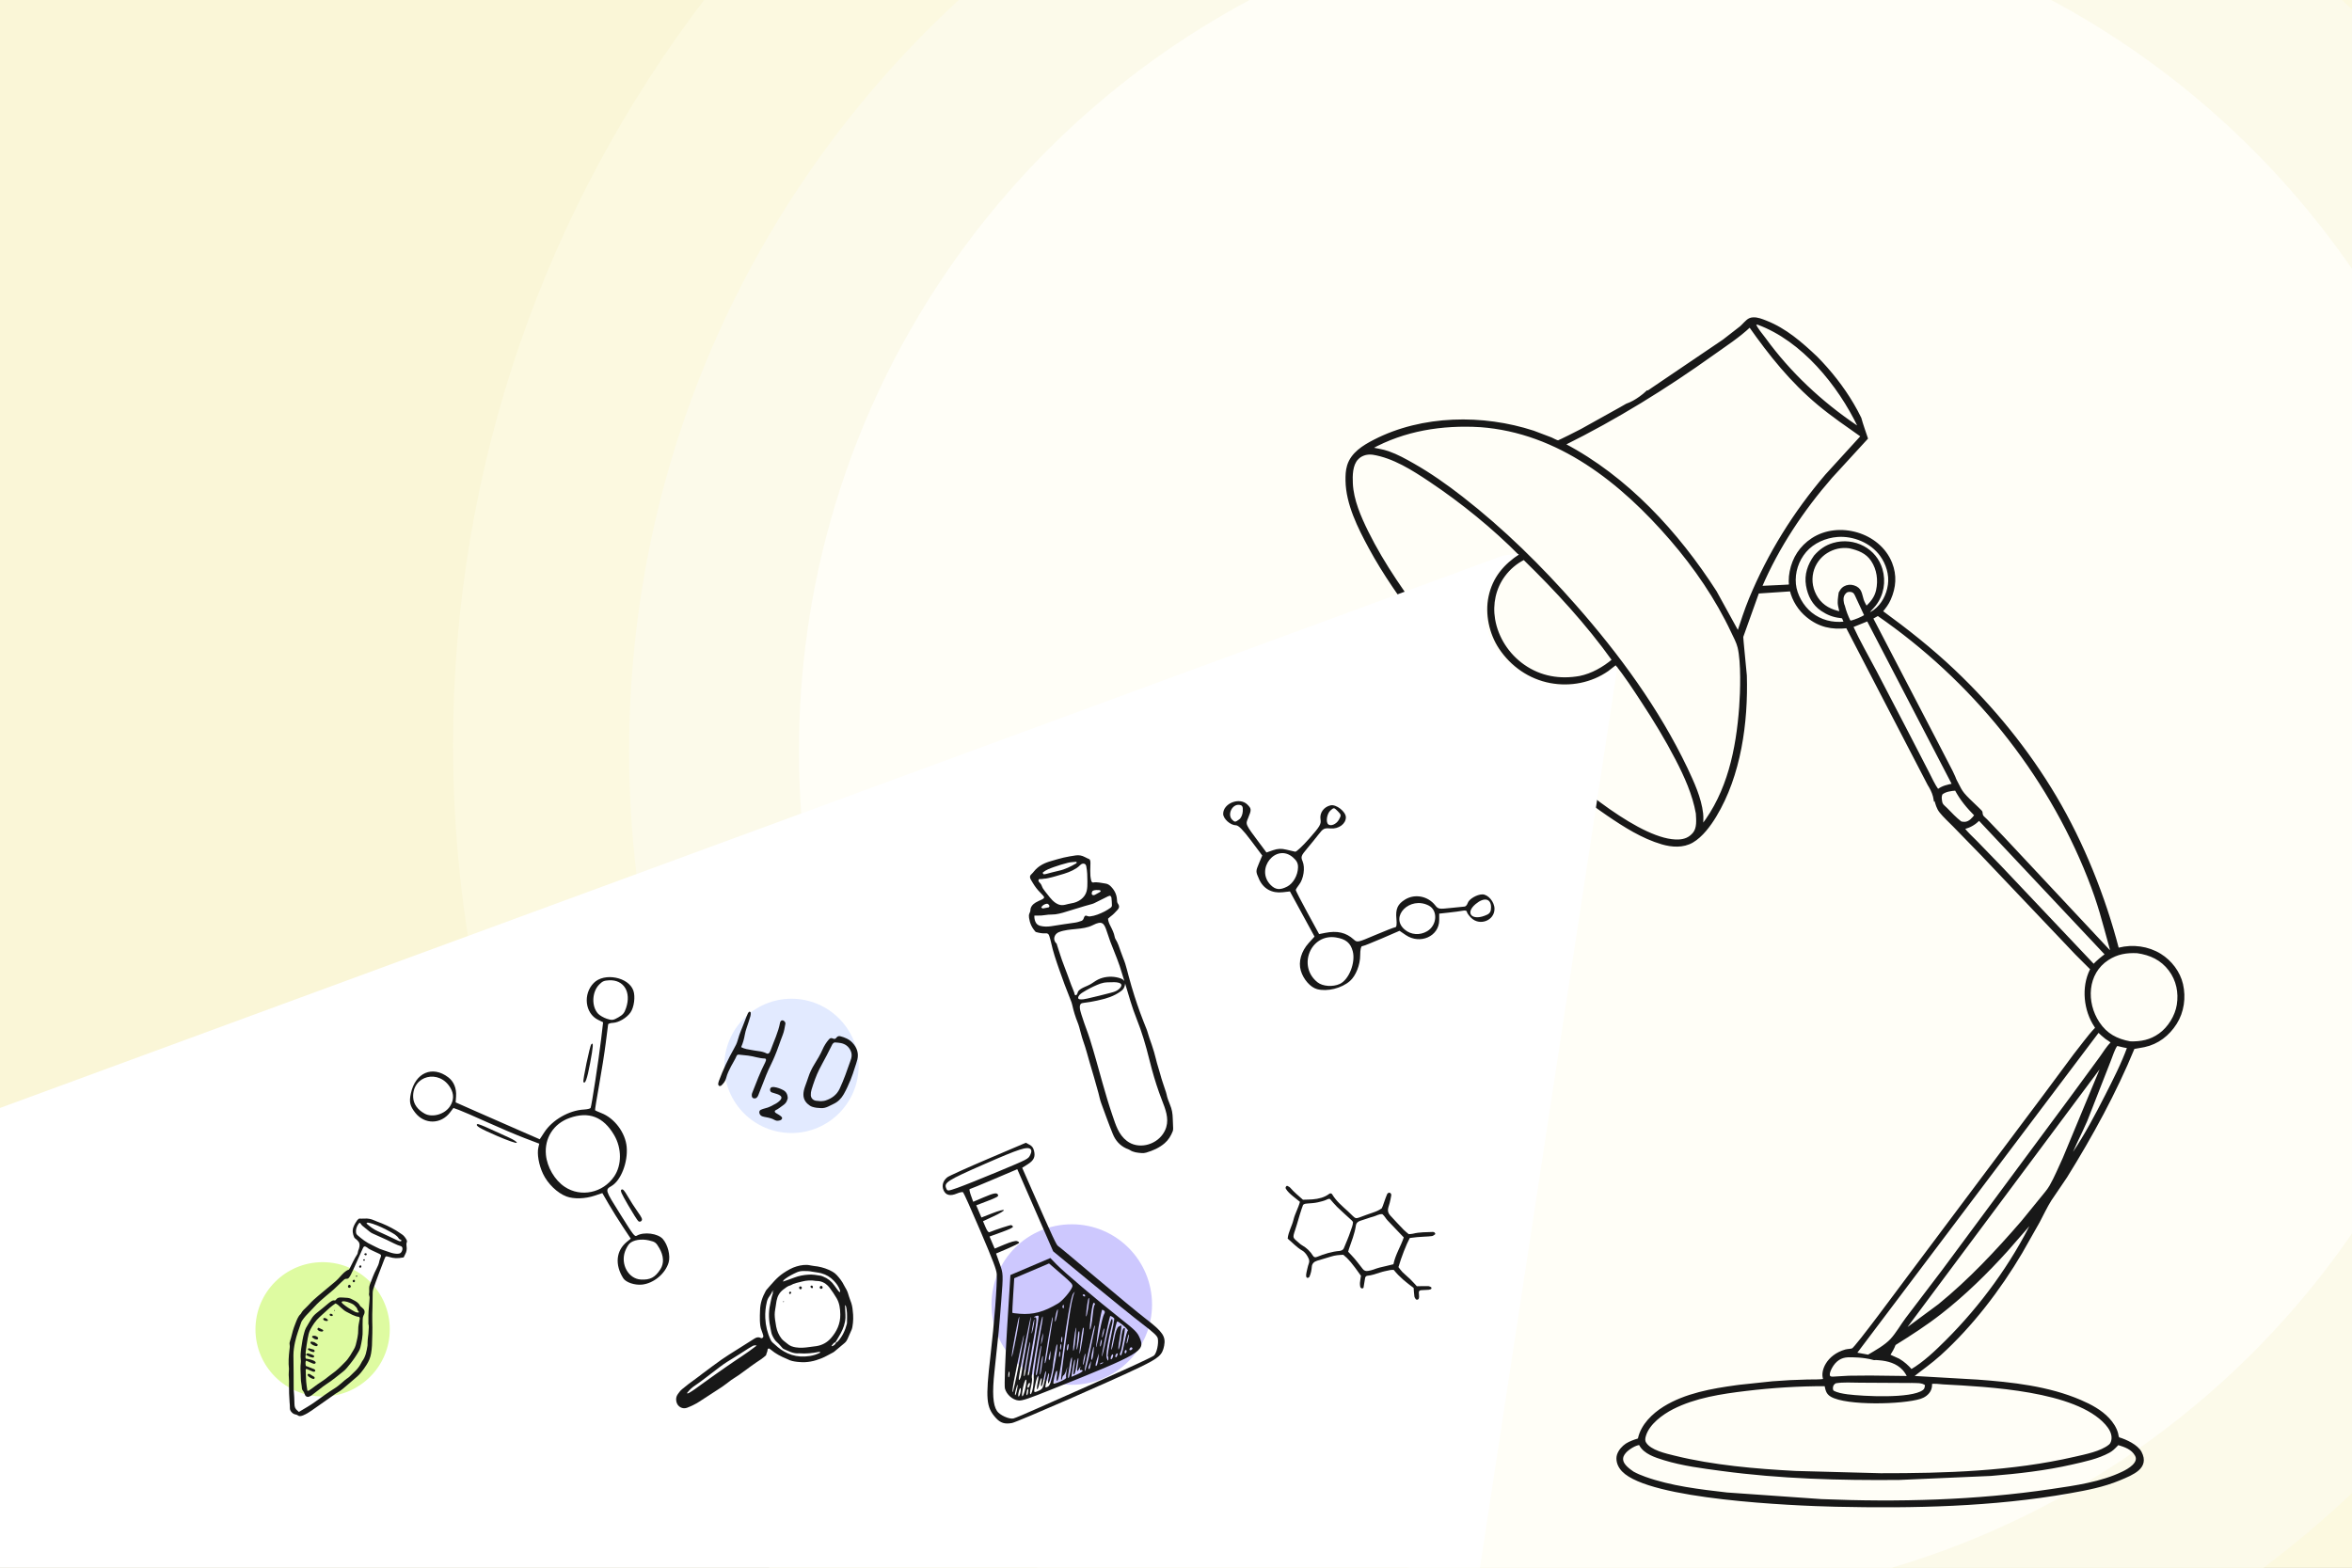 <?xml version="1.0" encoding="UTF-8"?>
<!DOCTYPE svg PUBLIC "-//W3C//DTD SVG 1.1//EN" "http://www.w3.org/Graphics/SVG/1.1/DTD/svg11.dtd">
<!-- Creator: CorelDRAW 2021 (64-Bit) -->
<svg xmlns="http://www.w3.org/2000/svg" xml:space="preserve" width="7.62cm" height="5.08cm" version="1.1" style="shape-rendering:geometricPrecision; text-rendering:geometricPrecision; image-rendering:optimizeQuality; fill-rule:evenodd; clip-rule:evenodd"
viewBox="0 0 7620 5080"
 xmlns:xlink="http://www.w3.org/1999/xlink"
 xmlns:xodm="http://www.corel.com/coreldraw/odm/2003">
 <rect x="0" y="0" width="7620" height="5080" fill="#808080" stroke="none"/>
 <defs>
  <style type="text/css">
   <![CDATA[
    .str0 {stroke:#181818;stroke-width:7.62;stroke-miterlimit:10}
    .fil5 {fill:#CDC8FE}
    .fil4 {fill:#DEFBA1}
    .fil6 {fill:#E2EAFF}
    .fil0 {fill:#FAF6D7}
    .fil1 {fill:#FCF9E0}
    .fil2 {fill:#FCFAEA}
    .fil3 {fill:#FFFEF7}
    .fil8 {fill:white}
    .fil7 {fill:#181818;fill-rule:nonzero}
   ]]>
  </style>
 </defs>
 <g id="Слой_x0020_1">
  <g id="_1935523129920">
   <rect class="fil0" x="-0" y="-0" width="7619.99" height="5080"/>
   <path class="fil1" d="M2281.23 0l5338.76 0 0 5080 -5127.4 0c-636.88,-706.28 -1024.69,-1641.52 -1024.69,-2667.43 0,-906.9 303.07,-1742.91 813.33,-2412.57z"/>
   <path class="fil2" d="M3106.31 0l4481.24 0c10.87,10.02 21.71,20.06 32.44,30.21l0 4807.98c-90.74,85.83 -186.32,166.59 -286.32,241.81l-3973.48 0c-802.68,-603.7 -1321.85,-1564.09 -1321.85,-2645.8 0,-962.89 411.45,-1829.56 1067.97,-2434.2z"/>
   <path class="fil3" d="M4048.42 0l2597.02 0c390.43,208.72 724.71,508.63 974.55,871.23l0 3125.94c-354.13,514.04 -878.08,901.9 -1490.83,1082.83l-1564.46 0c-1142.44,-337.25 -1976.27,-1394.06 -1976.27,-2645.8 0,-1053.99 591.2,-1969.77 1459.99,-2434.2z"/>
   <circle class="fil4" cx="1143.39" cy="4324.1" r="236.49"/>
   <circle class="fil5" cx="4286.55" cy="3901.31" r="276.1"/>
   <circle class="fil6" cx="2536.84" cy="3448.57" r="276.1"/>
   <path class="fil7 str0" d="M5656.67 4503.51c-80.43,9.69 -165.24,22.37 -238.14,59.56 -34.7,17.72 -78.37,49.74 -89.84,89.01 -2.49,8.56 -3.68,16.24 1.1,24.26 15.76,26.49 67.3,37.5 94.75,44.29 125.92,31.16 262.88,42.77 392.39,49.68l276.02 7.39c208.55,0.26 425.25,-6.22 629.19,-53.4 33.84,-7.84 85.67,-17.63 112.97,-40.28 6.65,-5.53 9.12,-14.11 9.67,-22.48 1.2,-18.05 -9.19,-34.73 -20.8,-47.84 -98.24,-110.89 -384.33,-123.67 -528.8,-131.55 -10.04,-0.57 -31.37,-4.1 -39.98,-0.24 1.3,6.89 0.12,15.21 -2.77,21.6 -5.65,12.52 -18.35,21.61 -31.12,25.65 -58.39,18.41 -238.44,22.23 -287.79,-6.45 -14.58,-8.48 -15.4,-19.61 -18.95,-34.68 -86.02,-0.31 -172.52,5.22 -257.9,15.48zm-342.72 177.49l-1.28 -2.56c-15.05,0.89 -37.78,15.41 -47.6,26.43 -6.89,7.73 -11.42,16.05 -10.09,26.69 2.11,16.74 22.33,31.39 35.25,40.29 12.4,6.93 25.93,12.49 39.28,17.26 83.31,29.85 177.49,40.87 265.06,50.96l306.73 21.51c247.92,10.24 499.74,3.81 745.4,-32.69 77.76,-11.55 160.14,-22.64 231.52,-57.05 18.51,-8.94 56.27,-30.68 42.34,-56.3 -12.16,-22.35 -35.98,-30.09 -58.69,-37.03l-5.93 6.02c-7.53,7.83 -13.99,14.24 -23.56,19.49 -36.05,19.76 -79.59,28.78 -119.34,37.85 -86.84,19.86 -175.18,29.86 -263.82,37.04l-297.11 12.95c-192.22,1.72 -383.55,-3.44 -574.28,-29.1 -61.8,-8.31 -126.02,-16.31 -185.75,-34.67 -27.64,-8.5 -64.21,-19.86 -78.13,-47.09zm876.6 -203.32l-163.92 -0.93c-26.22,0.05 -54.71,-2.43 -80.46,2.09 -4.73,2.9 -9.09,6.65 -10.61,12.26 -1.83,6.79 -1.43,11.32 1.42,17.51 15.12,8.69 31.01,10.78 47.94,13.33 50.87,6.56 207.05,14.67 246.4,-14.01 7.95,-5.78 8.12,-12.08 9.2,-20.99 -11.06,-11.3 -35.09,-8.75 -49.97,-9.26zm115.52 -131.5c113.74,-113.32 213.47,-250.09 283.82,-394.61 -2.28,0.31 -0.9,-0.12 -3.51,2.65l-84.76 97.14c-65.53,72.62 -136.97,142.57 -214.13,202.87 -47.78,37.32 -97.8,69.58 -149.25,101.54 -4.87,13.08 -11.49,24.16 -18.81,35.97l32.03 14.51c16.25,9.66 28.33,20.72 40.76,34.81 42.11,-24.74 79.42,-60.58 113.85,-94.88zm306.96 -462.18c10.3,-13.08 22.17,-25.84 30.48,-40.31 16.39,-28.63 29.18,-60.48 43.23,-90.39l130.9 -315.08 -656.02 880.23 120.65 -89.17c99.31,-80.9 185.52,-173.16 269.22,-269.71l61.54 -75.57zm105.66 -148.16c38.98,-58.34 72.97,-122.34 104.75,-184.91 26.29,-51.75 52.78,-103.18 72.54,-157.92 -11.09,-1.06 -21.91,-4.08 -32.72,-6.65l-5.91 -0.8c-9.85,13.2 -15.66,34.31 -22,49.8l-76.6 195.74c-18.23,43.18 -42.98,86.32 -57.61,130.54l17.55 -25.8zm278.15 -383.51c30.11,-21.4 53.47,-59.38 59.32,-95.87 6.46,-40.34 -1.71,-80.58 -26.57,-113.67 -26.33,-35.04 -62.32,-51.6 -104.94,-57.8 -35.48,-1.75 -65.65,3.26 -95.81,22.73 -70.61,45.59 -74.16,141.12 -30.36,206.94 25.28,38 58.61,55.41 102.72,63.59 35.4,1.02 66.23,-5.03 95.64,-25.92zm-159.58 -283.97c-23.61,-85.37 -35.77,-137.62 -70.14,-224.62 -135.78,-343.64 -379.03,-642.36 -683.07,-851.97l-19.7 11.13 210.39 404.16 48.27 93.28c2.87,5.61 5.59,11.96 8.47,18.29 2.53,7.64 6.62,14.99 9.9,21.18 7.22,13.62 10.42,21.64 19.64,32.86 9.22,11.22 24.44,25.64 48.08,48.08 15.83,15.03 6.94,7.9 12.5,22.93 1.1,2.96 10.94,11.29 13.7,14.15l53.58 55.99 343.03 366.7c3.76,3.68 1.5,2.41 6.9,3.65 1.57,-6.3 0.1,-9.87 -1.55,-15.81zm-717.08 -1172.71c4.94,-33.77 -6.31,-69.62 -26.12,-96.79 -31.39,-43.12 -88.28,-66.54 -141,-62.69 -38.7,2.83 -79.04,20.34 -104.41,50.11 -24.97,29.34 -37.81,68.24 -34.03,106.58 3.47,35.35 24.84,72.64 52.47,94.89 30.83,24.81 68.93,34.36 107.81,30.31l1.76 -3.41 -5.72 -13.78c-2.89,-1.2 -5.2,-1.77 -8.33,-2.04 -22.02,-1.97 -41.79,-9.97 -60.09,-22.33 -27.73,-18.72 -42.11,-46.94 -47.62,-79.43 -5.96,-35.16 5.11,-66.27 25.27,-94.53 16.98,-19.25 35.23,-32.4 60.04,-39.66 32.12,-9.43 67.17,-5.75 96.6,10.19 28.41,15.38 49.02,40.51 58.2,71.56 11.77,39.75 4.46,83.02 -21.37,115.84 -8.52,10.82 -18,17.81 -24.81,30.17 9.21,-2.2 16.23,-5.48 23.9,-11.12 26.95,-19.84 42.68,-51.14 47.45,-83.87zm-783.04 -626.6l0.33 1.59 246.76 -167.1 55.7 -43.24c8.36,-7.06 18.83,-20.96 28.45,-25.49 3.76,-1.78 6.93,-2.37 11.02,-2.63 14.4,-0.89 28.81,5.16 42,10.32 63.32,24.8 114.59,69.75 163.33,115.88 44.8,45.37 85.27,96.63 117.61,151.63 8.61,14.64 16.88,29.72 24.24,45.05 2.9,10.77 6.75,22.58 10.87,34.96 3.3,9.91 6.79,20.19 10.25,30.28l-115.17 125.64c-92.37,106.06 -172.97,226.9 -228.24,356.48l71.29 -3.32 20.1 -1.08c1.17,-0.95 2.86,-1.48 3.55,-2.83 0.46,-0.92 -0.31,-10.25 -0.32,-11.96 -0.12,-10.51 0.97,-20.5 2.97,-30.81 8.53,-44.03 31.94,-80.17 69.5,-104.98 85,-56.07 216.9,-18.68 255.09,77.74 15.6,39.49 12.56,77.67 -4.24,116.17 -6.67,15.32 -15.99,27.28 -26.58,40.03 81.89,59.65 161.08,122.12 234.63,191.89 126.7,120.21 239.61,258.67 328.66,409.05 89.56,151.25 158.24,323.29 202.38,493.16l3.95 -1c45,-11.13 93.81,-4.82 133.34,19.67 34.01,21.06 61.15,56.48 70.17,95.65 9.77,42.45 3.48,88.87 -20.01,126.01 -23.56,37.26 -58.34,64.35 -101.98,73.64l-34.53 6.21c-59.47,144.68 -136.28,284.89 -218.8,417.64l-50.96 75.15c-14.01,22.4 -25.17,46.72 -37.6,70l-56.71 100.16c-70.02,118.55 -160.79,237.34 -262.94,329.84 -29.59,26.8 -61.46,48.78 -92.53,73.53l213.77 12.31c111.65,8.18 229.92,21.14 333.49,65.79 32.69,14.09 66.39,31.83 90.83,58.29 12.37,13.4 23,29.34 27.72,47.09 1.3,4.89 1.47,14.43 6.26,15.87 22.87,6.88 58.73,23.51 70.13,45.49 25.48,48.99 -25.34,68.65 -68.89,86.85 -51,21.27 -106.53,31.91 -160.72,41.48 -248.79,44.03 -506.16,49.1 -758.11,43.53 -139.7,-3.09 -602.02,-23.3 -688.99,-112.95 -10.67,-10.99 -17.71,-24.83 -17.51,-40.4 0.18,-14.46 10.12,-28.51 20.47,-37.84 10.58,-9.56 22.59,-14.16 35.7,-19 2.57,-0.97 11.37,-3.25 13.04,-4.71 0.69,-0.61 0.37,-1.82 0.58,-2.73 9.66,-43.05 44.99,-77.36 81.38,-99.97 68.54,-42.56 154.87,-57.93 233.78,-68.63l9.99 -1.33c37.16,-3.89 74.35,-7.75 106.93,-11.34 37.97,-3.05 76.02,-5.03 114.12,-5.81 5.92,-0.11 48.62,0.51 51.56,-2.44 1.08,-1.08 1.27,-2.75 1.9,-4.13 -8.81,-22.67 9.17,-73.4 69.18,-90.73 6.81,-1.97 16.95,-1.52 22.98,-4.08 11.14,-4.72 156.85,-202.8 177.58,-230.2l443.54 -592.14 97.89 -131.92 32.56 -41.93c12.73,-16.13 23.64,-30.24 37.29,-44.13 -0.7,-4.71 0.07,-3.33 -2.27,-6.82 -34.81,-51.75 -42.15,-125.79 -14.98,-181.13 0.54,-1.09 1.59,-2.05 1.63,-3.28 0,-0.06 -44.29,-45.61 -48.8,-50.31l-306.62 -322.91 -89.36 -91.78c-14.56,-14.88 -30.96,-29.48 -43.9,-45.65 -9.41,-11.76 -12.86,-25.87 -16.78,-40.05l-1.53 1.09c-2.43,-15.09 -7.62,-28.66 -16.05,-43.05 -1.19,-2.03 -2.45,-4.09 -3.77,-6.16l-264.78 -510.33c-49.5,5.14 -89.38,-2.83 -128.79,-35.14 -26.09,-21.38 -45.13,-51.52 -52.99,-84.37l-106.74 7.16 -51.17 143.07c-1.23,3.95 10.3,108.81 11.36,126.17 4.49,152.39 -18.64,323.37 -98.65,455.59 -17.9,29.58 -43.83,64.89 -74.34,82.58 -29.61,17.18 -65.86,14.8 -97.71,5.46 -63.82,-18.7 -122.14,-55.87 -176.64,-93.08 -129.94,-88.74 -245.41,-196.91 -352.44,-311.84 -91.87,-98.64 -176.82,-201 -256.97,-309.39 -57.43,-77.67 -114.86,-158.19 -160.83,-243.32 -35.22,-65.19 -73.82,-141.64 -75.01,-217.28 -0.23,-16.36 0.2,-32.55 5.03,-48.33 12.26,-40.08 49.71,-62.91 84.97,-81.05 155.21,-79.84 350.98,-82.3 514.76,-28.91l57.14 21.65c6.4,2.66 16.29,8.8 22.58,9.79 3.42,0.53 68.92,-33.35 76.25,-37.06l124.62 -69.42c7.14,-4.16 14.42,-8.28 21.72,-12.43 15.82,-5.44 30.18,-13.87 43.69,-23.56 8.01,-5.74 15.72,-11.94 23.34,-19.13zm685.3 112.61c-65.04,-135.59 -182.25,-279.79 -326.83,-333.15 -3.93,-0.4 -6.71,-0.56 -10.68,0l0.29 1.81c3.81,13.73 23.02,35.32 31.78,47.41 80.93,111.57 182.79,206.62 296.87,283.74l6.98 3.12 1.59 -2.93zm-955.84 58.16c204,106.88 368.07,286.07 491.38,477.71l73.18 133.1c12.22,-36.58 23.95,-73.81 38.69,-109.44 60.98,-147.39 143.42,-279.4 246.61,-400.67l116.08 -127.25c-47.86,-33.84 -95.61,-66.2 -140.72,-103.89 -88.48,-73.83 -156.78,-159.45 -222.73,-253.12 -35.09,33.71 -79.24,62.03 -118.76,90.32 -153.32,109.74 -314.72,209.46 -483.73,293.24zm-271.12 -59.5c-123.43,-7.17 -245.86,11.76 -355.09,72.24 19.68,4.47 38.31,6.48 57.63,13.31 28.38,9.99 54.98,24.81 81.05,39.62 54.76,31.12 106.87,67.95 156.57,106.62 135.13,105.17 254.6,223.09 367.59,351.49 140.12,159.26 268.73,334.74 360.42,526.76 21.35,45.45 44.55,95.27 50.35,145.69 1.58,13.64 0.35,28 -0.11,41.71 85.9,-110.31 114.46,-249.8 124.51,-386.4 3.67,-49.68 6.62,-145.06 -5.19,-193.98 -4.05,-16.87 -13.96,-34.74 -21.38,-50.56 -50.16,-107.04 -120.42,-209.32 -197.55,-298.69 -160.84,-186.35 -364.13,-348.99 -618.8,-367.81zm430.81 758.43c-84.24,-117.99 -185.25,-227.56 -288.92,-328.52 -25.5,12.71 -47.83,31.74 -64.75,54.6 -30.19,40.84 -41,92.36 -32.62,141.93 10.24,60.56 45.94,115.2 96.21,150.35 54.47,38.11 117.52,48.64 182.24,37.05 39.49,-7.98 77.31,-29.69 107.84,-55.41zm-829.31 -652.57c-18.89,20.17 -19.05,54.8 -17.84,80.79 2.53,53.62 26.55,108.72 50.04,156.26 53.69,108.75 124.12,206.82 196.47,303.7l141.77 180.39c76.17,88.36 157.46,174.06 243.35,253.01 89.4,82.16 307.46,269.74 428.25,263.71 19.67,-0.98 35.76,-7.55 48.62,-23.05 14.54,-17.53 11.52,-44.34 10.31,-65.5 -10.81,-61.57 -37.87,-121.11 -66.46,-176.24 -33.47,-64.57 -70.87,-125.99 -110.77,-186.72 -27.33,-41.61 -54.14,-83.35 -85.68,-121.94l-26.97 20.92c-53.71,37.32 -120.82,50.16 -184.97,38.17 -67.29,-12.58 -125.59,-53.1 -163.45,-110 -31.31,-47.1 -45.01,-110.4 -33.33,-165.88 12.8,-60.78 48.72,-102.61 99.56,-135.73 -87.42,-88.51 -189.31,-171.24 -292.74,-240.4 -55.71,-37.23 -118.6,-77.38 -185.82,-88.02l-7.46 -0.49c-16.03,-0.36 -31.8,5.22 -42.88,17.02zm1594.79 527.24l6.1 1.34c16.61,-4.9 31.41,-10.88 46.3,-19.74 0,0 -24.37,-52.38 -28.19,-60.66 -4.26,-9.2 -6.83,-17.32 -17.9,-19.65 -7.09,-1.45 -15.07,-0.43 -19.73,4.66 -1.53,1.32 -2.88,2.86 -4.05,4.57 -6.6,9.46 -6.2,19.52 -4.06,30.36 0.62,3.19 1.57,6.55 3.03,9.49 4.53,17.66 10.46,33.04 18.5,49.63zm-31.19 -90.99c3.09,-7.49 7.57,-14.62 14.78,-18.76 9.27,-5.32 19.93,-6.44 30.09,-3.22 23.89,7.62 22.53,24.35 28.97,43.86 2.77,8.35 7.66,16.47 11.79,24.21 17.05,-15.3 30.69,-32.49 35.7,-55.45 7.23,-33.19 2.53,-68.9 -16.63,-97.45 -17.6,-26.29 -44.07,-36.08 -73.56,-42.78 -26.74,-3.39 -51.19,1.94 -74.1,16.13 -23.17,14.36 -40.31,38.31 -46.5,64.83 -6.87,29.43 -0.99,59.3 15.57,84.6 18.14,27.71 45.63,40.87 77.28,47.19l-4.88 -21.48c-3.25,-13.88 -0.36,-27.72 1.49,-41.68zm114.84 252.23l108.24 208.01 61.72 119.64c10.18,19.55 19.6,41.39 32.55,59.19 16.35,-12.13 30.97,-14.97 50.55,-18.99l-277.24 -533.61 -51.33 20.76c22.53,49.4 50.16,96.96 75.51,145zm325.3 467.09c-26.54,-27.2 -46.21,-49.91 -64.25,-83.64 -15.14,0.93 -35.26,3.6 -46.81,13.96 -2.31,6.45 -3.16,10.67 -2.37,17.56 0.56,4.85 1.2,10.86 3.34,15.33 2.87,5.99 10.14,11.09 14.79,15.91 15.14,15.66 29.61,30.97 46.86,44.45 4.63,1.19 9.57,1.98 14.36,1.53 15.31,-1.46 25.33,-13.88 34.08,-25.1zm-37.8 41.08l-2.68 0.55c11.59,15.94 28.02,30.3 41.8,44.41l79.77 82.24 296.67 313.63c1.34,1.91 3.24,2.81 5.18,4.06 12.57,-13.27 25.59,-23.96 40.37,-34.7l-412.04 -438.38c-13.98,14.01 -29.62,23.92 -49.07,28.19zm-352.21 1703.11l37.9 6.91 4.22 0.88c24.25,-14.36 55.99,-31.79 75.1,-52.66 18.12,-19.8 32.59,-45.85 48.89,-67.58l116.8 -153.69 414.38 -559.5 96.27 -131.3c11.86,-15.95 22.48,-34.91 36.78,-48.6l1.61 -1.49c-1.97,-5.42 -14.07,-11.56 -19.11,-15.33 -8.92,-6.7 -17.05,-14.69 -25.16,-22.33l-787.68 1044.69zm-21.19 75.79l69.64 -0.6 124.84 1.53c-4.71,-9.03 -9.87,-18.01 -16.78,-25.58 -20.56,-22.57 -50.41,-30.9 -79.67,-33.11 -4.71,-0.33 -10.94,-1.08 -16.19,-0.49 -8.39,-2.53 -18.28,-4.4 -27.25,-5.73 -16.36,-2.42 -29.69,-3.03 -41.51,-3.33 -11.81,-0.3 -22.11,-0.3 -32.11,2.73 -9.99,3.03 -19.69,9.08 -27.87,18.47 -8.18,9.39 -14.84,22.12 -17.27,31.2 -2.42,9.09 -0.6,14.55 4.25,16.67 4.85,2.12 12.72,0.91 29.08,0 8.48,-0.47 19.24,-0.86 30.84,-1.76z"/>
   <path class="fil8" d="M4794.71 5080l-4794.71 0 0 -1489.74 4863.6 -1787.83c13.88,-4.63 66.54,-10.78 55.48,-4.98 -72.14,37.78 -102.04,110.81 -106.26,166.79 -6.94,92.38 36.29,192.16 181.49,246.87 48.64,18.33 107.55,9.23 141.36,1.32 42.11,-9.86 58.93,-25.84 104.51,-51.98l-445.47 2919.55z"/>
   <circle class="fil4" cx="1045.24" cy="4307.55" r="217.58"/>
   <circle class="fil5" cx="3472.3" cy="4227.26" r="260.02"/>
   <circle class="fil6" cx="2564.23" cy="3453.92" r="217.58"/>
   <g>
    <path class="fil7" d="M3653.82 4312.12c-2.06,0.88 -6.86,17.9 -10.75,37.84 -6.91,35.86 -11.17,47.84 -14.29,40.49 -0.88,-2.07 -0.27,-5.7 1.39,-8.04 1.66,-2.34 5.37,-18.65 8.34,-36.26 7.58,-45.66 7.53,-44.12 1.93,-41.74 -2.77,1.18 -6.26,14.37 -7.78,29.31 -1.48,14.94 -5.04,32.05 -7.86,38.04 -2.81,5.95 -1.87,-8.23 2.11,-31.54 3.96,-23.33 6.79,-43.29 6.32,-44.41 -0.48,-1.12 -4.45,0.16 -8.87,2.82 -5.38,3.24 -10.19,16.47 -14.66,40.34 -3.68,19.53 -7.71,35.08 -8.97,34.58 -2.99,-1.24 15.15,-89.91 18.73,-91.49 1.53,-0.69 10.72,5.43 20.45,13.62 9.71,8.16 15.95,15.57 13.91,16.44zm1.92 26.05c-1.78,8.14 -4.1,15.18 -5.14,15.62 -1.05,0.45 -0.41,-5.88 1.35,-14.01 1.81,-8.15 4.12,-15.19 5.15,-15.62 1.04,-0.45 0.45,5.86 -1.36,14.01zm8.64 36.59c-3.27,1.39 -5.6,0.35 -5.2,-2.26 0.39,-2.64 2.34,-5.47 4.3,-6.3 1.96,-0.84 4.27,0.18 5.16,2.27 0.88,2.06 -1.05,4.92 -4.26,6.29zm-16.03 9.08c-1.54,2.17 -3.53,2.24 -4.41,0.16 -0.89,-2.07 -0.36,-5.57 1.19,-7.74 1.52,-2.2 3.51,-2.27 4.4,-0.17 0.89,2.08 0.36,5.56 -1.18,7.75zm-29.16 10.07c-2.34,4.52 -4.4,5.77 -5.48,3.23 -1.95,-4.57 2.97,-12.97 6.72,-11.48 1.38,0.55 0.8,4.26 -1.24,8.25zm-15.24 6.58c-2.04,3.99 -4.36,5.48 -5.26,3.36 -0.9,-2.09 0.03,-7.03 2.04,-10.94 2.06,-4 4.41,-5.46 5.31,-3.34 0.88,2.06 -0.05,7 -2.09,10.92zm-13.12 3.83c-0.72,6.8 -1.62,6.22 -5.1,-3.17 -3.73,-10.15 2.96,-53.27 17.15,-110.59 2.3,-9.19 1.95,-16.11 -0.79,-16.52 -2.61,-0.4 -10.36,27.02 -17.3,60.92 -6.87,33.9 -13.65,61.22 -15,60.65 -1.86,-0.75 21.54,-115.44 26.61,-130.51 0.83,-2.49 11.77,3.79 13.58,7.81 0.55,1.15 -4.54,28.86 -11.33,61.59 -6.75,32.67 -11.09,59.91 -9.61,60.49 1.47,0.6 2.26,4.81 1.79,9.33zm-21.52 14.69c-5.2,2.21 -7.68,2.25 -5.54,0.11 2.17,-2.16 6.43,-3.98 9.49,-4.04 3.03,-0.06 1.28,1.7 -3.95,3.93zm-19.74 6.15c-0.81,-1.91 1.24,-11.58 4.55,-21.52l6.02 -18.06 -1.48 15.51c-1.62,16.51 -6.65,29.8 -9.09,24.07zm-12.89 -18.38c-2.01,0.85 -1.65,-8.38 0.81,-20.52 2.46,-12.13 5.13,-22.32 5.92,-22.65 0.78,-0.33 0.41,8.88 -0.85,20.5 -1.21,11.6 -3.89,21.82 -5.88,22.67zm-3.57 16.06c-2.36,13.68 -4.22,16.87 -6.59,11.3 -0.74,-1.75 0.95,-8 3.76,-13.89l5.08 -10.69 -2.25 13.28zm-17.9 19.77c-1.7,0.81 -0.73,-9.12 2.2,-22.04 2.92,-12.95 10.17,-46.24 16.09,-73.99 5.91,-27.75 11.69,-50.88 12.87,-51.38 2.56,-1.09 0.46,10.74 -15.45,86.17 -6.91,32.87 -14,60.41 -15.71,61.24zm-18.74 -7.96c4.38,-8.82 4.96,-9.19 3.08,-1.99 -1.52,5.8 -0.87,8.18 1.92,6.99 2.33,-1 4.99,-0.11 5.88,1.97 0.88,2.07 -6.91,7.43 -17.34,11.87l-18.96 8.07 4.49 -28.56c2.46,-15.69 5.35,-28.2 6.43,-27.76 1.06,0.44 0.62,9.06 -0.93,19.21 -4.59,29.47 -4.65,30.35 -0.91,28.76 1.96,-0.83 5.23,-13.25 7.31,-27.6 2.05,-14.33 4.62,-25.68 5.77,-25.25 1.12,0.45 0.61,9.63 -1.13,20.41 -3.91,24.05 -2.66,28 4.39,13.88zm-34.4 30.61c-1.79,0.82 -2.46,-3.37 -1.5,-9.31 0.96,-5.96 3.33,-21.05 5.27,-33.55 1.94,-12.5 4.74,-23.31 6.26,-23.95 1.54,-0.66 0.62,13.78 -2.01,32.05 -2.64,18.3 -6.28,33.92 -8.02,34.76zm-0.44 -109.33c0.88,2.06 0.5,8.15 -0.84,13.48 -1.33,5.36 -3.16,8.05 -4.05,5.96 -0.89,-2.09 -0.51,-8.18 0.82,-13.54 1.35,-5.32 3.18,-7.99 4.07,-5.9zm35.75 30.8c-1.26,-2.96 7.98,-73.67 10.68,-81.7 1.04,-3.13 2.19,-3.62 3.1,-1.32 1.67,4.26 -12.04,87.03 -13.78,83.02zm17.93 0.83c1.9,-3.72 1.79,2.54 -0.29,13.9 -2.07,11.32 -4.47,20.92 -5.36,21.3 -2.74,1.17 1.94,-28.1 5.65,-35.2zm-37 -11.89c-2.2,5.85 -2.2,-5.46 0.03,-25.16 5.86,-51.45 10.33,-66.13 6.9,-22.54 -1.59,20.34 -4.71,41.81 -6.93,47.7zm10.95 -21.43c1.33,-11.04 2.81,-24.95 3.28,-30.9 0.46,-5.94 2.13,-10.29 3.69,-9.66 1.56,0.63 0.99,14.15 -1.33,30.03 -4.69,32.63 -9.45,41.42 -5.64,10.53zm-54.19 122.64c-11.46,4.88 -21.35,7.67 -21.97,6.23 -2.07,-4.86 6.55,-39.94 10.18,-41.48 1.97,-0.84 2.42,6.13 1,15.48 -1.43,9.34 -1.4,17.45 0.03,18.05 4.06,1.64 12.6,-40.85 19.25,-95.88 11.49,-94.8 26.33,-178.17 33.39,-187.7 5.07,-6.82 6.07,-7.37 3.45,-1.93 -2.05,4.21 -5.92,18.68 -8.62,32.15 -8.57,42.81 -36.59,248.24 -34,249.33 1.38,0.55 2.98,-2.14 3.57,-6 0.6,-3.87 2.64,-7.71 4.58,-8.53 1.91,-0.82 5.43,-7.35 7.79,-14.5l4.27 -13.03 -2.78 15.3c-1.57,8.42 -2.03,17.2 -1.06,19.48 1.07,2.51 -6.49,7.67 -19.08,13.03zm-0.05 -89.48c-0.47,5.11 -1.68,9.67 -2.7,10.1 -1.07,0.46 -1.56,-3.38 -1.08,-8.49 0.44,-5.13 1.68,-9.68 2.73,-10.12 1.02,-0.44 1.5,3.38 1.05,8.51zm-39.07 105.33c-4.4,2.65 -8.41,3.92 -8.89,2.8 -1.62,-3.82 8.68,-46.53 10.98,-45.6 1.27,0.51 0.79,7.85 -1.06,16.33 -1.86,8.45 -2.08,15.9 -0.49,16.52 3.12,1.26 13.5,-39.79 14.77,-58.43 1.11,-16.41 10.77,-67.25 12.94,-68.17 3.64,-1.55 -0.97,34.85 -10.53,82.81 -6.78,34.07 -12.15,50.35 -17.72,53.74zm-31.94 14.41c-16.16,6.88 -15.98,7.48 -8.64,-26.53 2.49,-11.52 6.01,-21.58 7.85,-22.36 1.83,-0.79 1.28,8.65 -1.21,20.98 -5.8,28.54 -1.04,31.39 5.58,3.34 5.01,-21.25 10.18,-23.48 5.73,-2.5 -1.31,6.21 -1.09,11.77 0.48,12.4 1.6,0.67 4.87,-9.89 7.28,-23.43 2.4,-13.52 5.71,-25.19 7.32,-25.94 1.63,-0.72 0.09,11.98 -3.4,28.26 -5.89,27.44 -7.41,30 -20.99,35.78zm-24.96 10.53c-3,1.34 -2.73,-7.52 0.68,-22.06 3.13,-13.34 4.79,-26.41 3.67,-29.05 -2.21,-5.18 1.87,-32.79 19.88,-134.97 6.47,-36.7 12.91,-66.28 14.26,-65.72 1.37,0.53 0.01,13.81 -3.04,29.44 -10.82,55.66 -27.08,161.97 -25.62,167.52 0.83,3.11 0.07,16.22 -1.66,29.13 -1.72,12.93 -5.4,24.5 -8.17,25.71zm-12.97 2.84c-0.89,-2.1 -0.51,-8.16 0.83,-13.51 1.33,-5.35 3.15,-8.02 4.05,-5.93 0.88,2.07 0.51,8.16 -0.82,13.51 -1.35,5.33 -3.17,8.02 -4.06,5.93zm-14.32 -9.1c2.87,-21.7 9.26,-42.23 12.73,-40.85 1.71,0.67 0.68,12.69 -2.28,26.7 -5.77,27.32 -13.57,37.87 -10.45,14.15zm-11.33 13.84c-1.99,0.85 -2.12,-5.27 -0.28,-13.56 3.94,-18.05 9.37,-18.48 6.14,-0.51 -1.25,6.89 -3.87,13.22 -5.86,14.07zm-11.27 -4.22c-1.65,0.74 -1,-6.55 1.46,-16.21 5.74,-22.58 8.27,-23.69 4.49,-1.98 -1.62,9.28 -4.29,17.46 -5.95,18.19zm-8.37 -9.78c-1.69,0.73 0.13,-15.68 4.1,-36.42 11.85,-62.12 30.66,-148.46 32.5,-149.24 0.94,-0.4 -6.21,40.88 -15.89,91.79 -9.68,50.88 -18.99,93.15 -20.71,93.87zm-14.11 -56.65c0.46,-5.14 1.7,-9.68 2.74,-10.13 1.02,-0.43 1.5,3.38 1.06,8.51 -0.46,5.1 -1.68,9.67 -2.71,10.11 -1.05,0.45 -1.54,-3.39 -1.09,-8.49zm11.26 -62.98c1.93,-22.29 21.9,-125.64 24.08,-124.78 1.46,0.62 -2.53,28.05 -8.85,61 -10.65,55.59 -16.76,81.11 -15.23,63.78zm67.04 -31.33c14.01,-76.75 15.51,-91.63 9.17,-91.46 -6.16,0.15 -6,-0.54 0.83,-3.72 4.63,-2.13 9.06,-2.37 9.85,-0.52 0.79,1.85 -5.06,42.12 -13.02,89.45 -15.98,95.24 -18.72,108.18 -21.61,102.05 -1.09,-2.29 5.56,-45.39 14.78,-95.8zm5.03 -70.92c-1.04,7.86 -3.86,20.67 -6.27,28.43 -2.44,7.74 -2.29,1.62 0.31,-13.63 4.89,-28.92 9.23,-39.7 5.96,-14.8zm-23.54 62.55c-8.72,47.39 -16.73,93.11 -17.82,101.58 -1.85,14.22 -8.99,25.38 -7.9,12.31 1.43,-17 36.91,-197.77 39.05,-198.84 1.36,-0.68 -4.62,37.54 -13.33,84.95zm10.05 130.02c0.89,2.09 -0.03,6.99 -2.06,10.94 -2.04,3.96 -4.39,5.45 -5.29,3.34 -0.89,-2.1 0.05,-7 2.06,-10.92 2.06,-3.99 4.4,-5.45 5.29,-3.36zm-19.35 -24.41c-1.69,-3.98 17.07,-107.8 19.66,-108.9 1,-0.43 0.7,5.22 -0.64,12.59 -1.36,7.35 -5.39,31.61 -9.01,53.91 -7.07,43.93 -7.88,47.39 -10.01,42.4zm101.74 -175.16c-3.33,1.41 1.67,-27.84 6.47,-37.76 2.5,-5.23 2.5,0.94 0,13.72 -2.5,12.76 -5.4,23.58 -6.47,24.04zm18.91 59.05c0.47,-5.11 1.69,-9.65 2.74,-10.09 1.02,-0.43 1.5,3.38 1.04,8.48 -0.43,5.13 -1.68,9.67 -2.7,10.11 -1.05,0.44 -1.52,-3.37 -1.08,-8.5zm-65.07 16.53l0.51 -9.17c0.25,-5.05 1.81,-13.75 3.44,-19.35l2.92 -10.2 -0.48 9.16c-0.28,5.02 -1.83,13.72 -3.44,19.35l-2.95 10.21zm-16.57 96.58c-1.34,-3.15 14.64,-93.51 16.71,-94.39 1.09,-0.46 0.99,4.52 -0.18,11.14 -1.19,6.56 -4.49,28.1 -7.32,47.87 -4.69,32.48 -6.88,40.86 -9.21,35.38zm21.82 -60.77c1.06,-0.45 0.91,6.13 -0.32,14.68 -1.24,8.53 -3.29,23 -4.57,32.16 -1.27,9.16 -2.95,15.18 -3.73,13.35 -1.81,-4.2 6.06,-59.1 8.62,-60.19zm25.86 -17.71l-0.75 14.87c-0.43,8.18 -1.59,15.22 -2.57,15.64 -3.77,1.6 -3.91,-5.47 -0.36,-17.76l3.68 -12.75zm34.44 -12.44c-0.45,5.1 -1.68,9.67 -2.7,10.11 -1.05,0.44 -1.54,-3.4 -1.09,-8.5 0.47,-5.13 1.69,-9.67 2.74,-10.12 1.04,-0.45 1.52,3.37 1.05,8.51zm-39.55 -14.48c-9.2,59.39 -11.89,72.34 -14.02,67.34 -1.58,-3.71 22.72,-147.14 25.11,-148.16 1.09,-0.46 1.13,4.03 0.06,10.04 -1.03,5.97 -6.06,37.83 -11.15,70.78zm47.98 -116.91c0.28,7.63 -1.93,9.99 -4.25,4.55 -0.83,-1.96 -0.26,-5.32 1.27,-7.49 1.57,-2.24 2.85,-0.99 2.98,2.94zm-164.29 -35.06l3.42 -55.1 112.7 -47.99 39.1 33.73c34.43,29.66 38.76,34.67 36.25,42.07 -4.55,13.52 -31.17,44.93 -45.35,53.44 -45.98,27.76 -81.42,37.35 -124.85,33.91 -12.87,-1.03 -23.68,-2.54 -24.05,-3.41 -0.36,-0.86 0.89,-26.35 2.78,-56.65zm237.65 47.71c3.78,-30.86 6.27,-42.42 8.19,-37.93 0.89,2.09 -0.35,16.18 -2.73,31.25 -5.22,33.14 -9.35,38.17 -5.46,6.68zm-10.77 -50.24c2.23,-0.94 4.74,-0.04 5.63,2.06 0.89,2.08 0.86,4.11 -0.06,4.5 -0.91,0.39 -3.47,-0.54 -5.64,-2.08 -2.17,-1.55 -2.12,-3.54 0.07,-4.48zm35.81 27.16c2.55,2.66 3.27,5.44 1.6,6.15 -1.7,0.72 -4.12,11.29 -5.36,23.53 -3.85,37.18 -8.25,60.86 -10.4,56.1 -1.13,-2.52 0.51,-23.9 3.71,-47.57 3.84,-28.72 7.31,-41.44 10.45,-38.21zm23.84 128.15c-1.26,6.99 -2.99,13.01 -3.88,13.39 -2.74,1.17 -0.14,-17.18 3.09,-21.76 1.68,-2.38 2.04,1.38 0.79,8.37zm6.81 -31.44c-1.8,8.12 -4.1,15.19 -5.15,15.63 -1.04,0.45 -0.44,-5.89 1.36,-14.01 1.78,-8.14 4.1,-15.18 5.14,-15.62 1.05,-0.45 0.43,5.87 -1.35,14zm0.61 -71.97c3.88,2.73 4.01,6.6 0.43,12.33 -2.86,4.59 -8.95,28.45 -13.54,52.98 -7.81,41.87 -15.17,70.06 -11.37,43.67 0.95,-6.55 2.93,-22.5 4.42,-35.45 2.13,-18.58 9.58,-59.12 13.82,-75.13 0.33,-1.32 3.15,-0.58 6.24,1.6zm-154.12 -149.92l-19.34 -20.06 -129.42 55.11 -10.98 176.4c-6.06,97.24 -9.13,183.11 -6.83,191.39 5.42,19.66 24.88,36.82 43.82,38.7 12.23,1.19 30.12,-4.8 112.06,-37.61 284.9,-114.06 299.34,-122.52 280.91,-165.14 -7.85,-18.15 -14.52,-24.82 -62.24,-62.48 -74.18,-58.51 -184.76,-152.25 -207.98,-176.31z"/>
    <path class="fil7" d="M3751.12 4337.52c3.05,16.96 -3.56,46.55 -12.25,54.94 -4.39,4.19 -75.3,37.35 -157.57,73.64 -82.26,36.3 -180.86,80.01 -219.1,97.18 -38.24,17.16 -73.74,32.12 -78.9,33.23 -13.95,3 -44.24,-10.75 -53.21,-24.2 -13.44,-20.19 -15.83,-58.64 -8.03,-130.06 13.77,-126.1 14.92,-138.18 21.72,-226.31 6.7,-87.23 6.64,-88.2 -4.99,-120.98l-11.73 -33.03 36.63 -15.59c20.15,-8.58 37.19,-17.07 37.93,-18.9 0.75,-1.8 -2.33,-4.39 -6.82,-5.72 -5.23,-1.57 -19.61,2.33 -40.22,10.89l-32.06 13.35 -8.34 -19.53 -8.33 -19.55 38.78 -14.04c26.66,-9.66 38.24,-15.33 37.03,-18.15 -0.96,-2.28 -3.65,-4.44 -5.98,-4.77 -3.43,-0.52 -48.71,14.28 -70.19,22.96 -3.17,1.26 -7.47,-4.41 -12.78,-16.88l-8.01 -18.8 34.58 -16.02c19.83,-9.19 33.91,-17.62 32.99,-19.79 -0.94,-2.19 -16.78,2.11 -37.14,10.04l-35.51 13.82 -16.82 -39.48 36.56 -14.02c30.41,-11.65 36.14,-14.95 34.14,-19.66 -3.53,-8.29 -12.72,-6.66 -48.43,8.55l-32.09 13.66 -7.33 -20.38c-4.03,-11.23 -5.87,-20.51 -4.08,-20.66 1.78,-0.14 37.2,-14.73 78.73,-32.41l75.48 -32.14 116.22 266.07 121.74 100.36c66.92,55.18 142.8,116.42 168.57,136.02 36.12,27.52 47.28,38.14 48.81,46.36zm-648.37 -488.7c-32.08,11.22 -33.24,11.28 -37.13,2.16 -8.01,-18.83 2.94,-25.78 123.76,-78.8 113.23,-49.69 140.08,-58.28 149.93,-48.05 3.18,3.25 2.6,9.85 -1.58,18.34 -6.53,13.24 -6.8,13.39 -104.2,54.03 -53.73,22.38 -112.57,45.93 -130.78,52.32zm448.83 292c-64.69,-54.92 -120.26,-101.31 -123.44,-103.04 -5.53,-3.06 -15.56,-24.58 -85.76,-183.85l-30.7 -69.73 17.58 -11.14c20.14,-12.71 25.63,-24.31 20.78,-43.92 -2.49,-10.13 -6.44,-15.4 -14.97,-19.91l-11.61 -6.15 -122.51 52.16c-67.4,28.7 -126.71,55.53 -131.8,59.62 -14.04,11.19 -18.66,26.87 -12.31,41.78 7.04,16.52 21.56,20.15 43.41,10.85 8.79,-3.75 17.72,-5.57 19.85,-4.06 2.11,1.47 27.28,57.75 55.94,124.98 41.82,98.16 52.32,125.85 53.22,140.44 1.91,30.78 -7.98,158.96 -20.64,267.38 -15.94,136.98 -13.62,163.57 17.39,198.18 15.03,16.73 29.25,21.24 52.9,16.73 17.12,-3.28 328.52,-139.24 414.17,-180.8 62.23,-30.24 72.72,-39.55 78.54,-69.7 5.67,-29.47 -4.78,-45.1 -56.83,-85.02 -25.08,-19.22 -98.53,-79.88 -163.21,-134.8z"/>
   </g>
   <g>
    <path class="fil7" d="M1911.58 3446.58c10.68,-57.23 11.55,-70.9 3.99,-62.45 -4.69,5.23 -28.06,117.11 -25.41,121.69 5.3,9.26 12.15,-9.63 21.42,-59.24z"/>
    <path class="fil7" d="M1674.31 3703.11c1.32,-2.46 -10.22,-10.1 -25.77,-17.05 -15.48,-6.93 -44.04,-19.97 -63.48,-28.95 -19.42,-9.02 -36.74,-15.57 -38.43,-14.58 -8.09,4.67 7.54,14.05 64.01,38.5 33.72,14.6 62.35,24.53 63.67,22.08z"/>
    <path class="fil7" d="M2013.51 3854.88c-4.74,2.74 -1.2,11.09 21.66,50.55 15.04,25.98 29.89,49.25 32.94,51.75 3.2,2.58 7.48,2.09 10.13,-1.19 3.78,-4.65 1.59,-9.89 -12.3,-29.37 -9.31,-13.06 -23.62,-35.28 -31.81,-49.39 -11.79,-20.27 -16.09,-24.98 -20.62,-22.35z"/>
    <path class="fil7" d="M2028.38 3266.21c-5.56,16.47 -9.87,21.72 -25.2,30.61 -16.31,9.44 -20.76,9.94 -37.51,4.3 -10.42,-3.53 -23.07,-10.87 -28.05,-16.35 -21.93,-23.96 -20.03,-70.61 3.87,-94.64 10.42,-10.45 15.52,-12.64 31.5,-13.5 47.91,-2.55 72.84,37.84 55.39,89.58zm-38.71 411.92c25,42.74 25.1,97.26 0.16,134.03 -36.31,53.56 -108.02,68.62 -160.28,33.68 -32.51,-21.74 -57.13,-63.8 -60.88,-103.98 -5.06,-53.85 24.83,-100.61 75.94,-118.91 62.66,-22.45 110.16,-4.37 145.06,55.18zm112.81 341.3c19.99,4.61 23.02,6.87 33.54,25.05 14.46,24.97 15.78,49.53 3.59,68.38 -17.33,26.78 -33.07,35.08 -63.49,33.4 -39.96,-2.21 -66.31,-49.17 -51.13,-91.2 3.44,-9.57 9.94,-20.95 14.41,-25.32 12.15,-11.79 38.22,-16.07 63.08,-10.31zm-644.49 -434.73c-16.59,25.92 -56.94,37.73 -82.06,24.02 -23.13,-12.61 -36.31,-31.29 -37.38,-52.84 -3.46,-71.02 84.66,-92.95 121.04,-30.13 11.46,19.81 10.93,39.32 -1.6,58.95zm465.84 -399.72c-35.84,36 -28.5,99.11 13.93,119.74l16.17 7.89 -6.38 54.5c-7.45,63.63 -30.94,217.21 -34.12,223.15 -1.18,2.23 -10.8,4.53 -21.39,5.11 -48.37,2.56 -102.32,33.47 -128.55,73.64l-14.87 22.73 -66.15 -28.85c-36.38,-15.85 -97.7,-42.75 -136.22,-59.75l-70.05 -30.95 1.33 -18.96c1.89,-26.31 -7.13,-48.53 -25.35,-62.37 -51.27,-38.99 -106.79,-14.98 -121.11,52.42 -5.9,27.56 -3.03,40.31 13.98,62.17 30.2,38.81 83.48,38.33 113.25,-1.02l10.71 -14.14 17.9 6.47c9.84,3.53 51.06,21.45 91.63,39.77 40.57,18.33 95.07,41.46 121.14,51.4l47.4 18.08 -2.89 12.31c-4.83,20.71 1.45,56.51 14.94,85.06 15.38,32.57 46.49,62.64 76.22,73.72 23.79,8.84 60.32,7.74 91.63,-2.75l24.45 -8.22 20.43 35.28c11.26,19.42 31.98,52.63 46.05,73.83l25.58 38.56 -12.7 10.38c-34.94,28.59 -39.37,73.95 -11.55,117.89 8.44,13.33 36.67,22.93 60.52,20.59 37.9,-3.76 76.25,-35.71 86.58,-72.13 6.11,-21.69 -2.54,-56.62 -18.8,-75.5 -15.83,-18.41 -61.55,-24.28 -84.72,-10.87 -6.65,3.86 -10.28,-0.9 -53.06,-69.24 -50.08,-79.89 -49.84,-79.23 -28.49,-91.84 30.56,-18.04 53.44,-77.12 49.02,-126.51 -4.12,-46.04 -39.23,-93.1 -81.77,-109.6 -10.69,-4.14 -19.95,-8.45 -20.63,-9.6 -0.64,-1.13 5.32,-38.12 13.26,-82.17 7.94,-44.06 17.57,-105.1 21.35,-135.67 3.8,-30.55 7.26,-57.54 7.72,-59.97 0.46,-2.44 7.34,-4.73 15.31,-5.07 19.06,-0.86 45.19,-16.31 57.26,-33.88 11.58,-16.8 16.03,-51.27 9.15,-70.77 -15.45,-43.79 -94.11,-59.05 -128.11,-24.86z"/>
   </g>
   <path class="fil7" d="M4340.69 3188.36c-22.71,10.35 -55.3,8.02 -72.02,-5.14 -66.1,-52.02 -22.48,-158.66 59.51,-145.5 31.88,5.1 47.23,17.7 54.45,44.7 9.7,36.56 -12.39,92.47 -41.94,105.94zm-170.46 -315.48c-23.08,11.95 -37.76,10.61 -53.26,-4.87 -51.81,-51.82 17.59,-137.52 72.38,-89.34 12.18,10.72 16.35,19.18 15.96,32.56 -0.7,25.31 -15.69,51.65 -35.08,61.65zm-143.83 -244.45c-0.48,10.7 -5.25,21.93 -11.19,26.42 -12.8,9.71 -14.8,9.82 -23.18,1.46 -16.79,-16.79 0.03,-51.5 23.37,-48.17 9.61,1.39 11.72,5.28 11,20.29zm283.83 -1.95c11.09,-10.06 11.71,-10 23.75,2.04 11.55,11.54 11.79,13.35 3.8,27.64 -8.28,14.85 -26.95,22.6 -34.99,14.58 -8.04,-8.05 -3.63,-34.26 7.44,-44.26zm318.53 307.89c30.36,15.69 27.36,64.07 -5.15,83.26 -23.61,13.93 -52.13,11.89 -72.41,-5.16 -50.23,-42.25 16.68,-109.59 77.56,-78.1zm151.98 -4.89c27.24,-22.92 49.95,-18.23 49.95,10.34 0,13.19 -3.39,19.66 -12.6,24.09 -46.59,22.34 -74.38,-3.29 -37.35,-34.43zm-246.6 86.71l20.28 13.79c46.66,31.65 108.31,3.95 108.31,-48.65l0 -20.77 32.2 -3.5c17.69,-1.92 37.87,-4.66 44.78,-6.09 6.93,-1.43 12.59,0.05 12.59,3.35 0,3.27 6.18,12.13 13.74,19.68 27.65,27.65 75.84,9.25 75.84,-28.89 0,-22.43 -20.47,-46.92 -39.22,-46.92 -17.61,0 -43.5,15.19 -47.52,27.93 -1.98,6.19 -6.57,11.37 -10.21,11.55 -3.63,0.15 -24.23,2.21 -45.74,4.6 -36.99,4.12 -39.76,3.63 -49.5,-8.77 -23.49,-29.89 -65.64,-38.02 -97.19,-18.81 -24.4,14.9 -31.48,30.5 -28.4,62.7 1.71,17.61 0.43,27.2 -3.56,27.26 -3.42,0.09 -32.51,11.37 -64.71,25.1 -57.36,24.53 -58.71,24.82 -69.97,14.61 -24.93,-22.65 -53.45,-29.24 -92.64,-21.43l-19.59 3.91 -37.81 -69.37c-20.79,-38.14 -37.77,-71.09 -37.77,-73.26 0,-2.12 4.83,-9.99 10.73,-17.52 14.53,-18.45 20.09,-54.58 11.54,-75.2 -6.39,-15.36 -5.41,-18.19 14.86,-42.31 11.9,-14.2 28.75,-34.99 37.39,-46.18 14.17,-18.35 17.97,-20.18 38.26,-18.43 26.1,2.21 49.57,-14.85 49.57,-36.02 0,-18.6 -31.55,-43.18 -49.86,-38.84 -21.9,5.16 -35.69,24.55 -32.32,45.4 2.51,15.49 -1.73,22.78 -36.1,61.73 -21.43,24.29 -41.98,43.69 -45.71,43.08 -3.71,-0.61 -16.65,-3.6 -28.76,-6.66 -16.03,-4.02 -27.69,-3.52 -43.24,1.81l-21.25 7.32 -21.41 -28.66c-48.35,-64.8 -46.9,-61.68 -37.62,-83.92 10.78,-25.87 10.57,-29.34 -2.86,-42.76 -24.91,-24.92 -78.38,-4.37 -78.38,30.13 0,15.98 23.42,37 41.35,37.12 8.32,0.06 22.79,14.7 48.53,48.99l36.68 48.93 -10.76 25.69c-10.61,25.4 -10.61,25.95 0.39,50.76 13.76,31.15 41.48,46.51 76.71,42.55l23.37 -2.63 39.82 73.14 39.87 73.16 -18.91 20.91c-24.33,26.91 -34.03,61.09 -25.49,89.63 8.5,28.32 31.09,53.98 52.63,59.75 32.99,8.87 79.53,-2.65 106.53,-26.33 18.99,-16.68 33.18,-52.31 33.18,-83.25 0,-17.76 2.48,-29.51 6.22,-29.53 3.41,-0.07 32.04,-11.29 63.66,-24.99l57.47 -24.89z"/>
   <path class="fil7" d="M4514.4 4096.73c6.51,-31.7 23.71,-57.74 33.54,-86.91 -4.66,-4.86 -8.97,-9.36 -13.25,-13.86 -13.01,-13.71 -25.86,-27.55 -39.09,-41.06 -6.28,-6.41 -9.76,-14.93 -17.12,-20.45 -10.69,-1.01 -19.39,5.33 -29.18,7.89 -13.51,3.51 -26.6,8.87 -40.17,12.83 -9.01,2.64 -15.02,6.97 -16.37,16.27 -3.83,26.52 -14.3,51.49 -22.85,76.9 -0.84,2.5 -1.36,5.1 -2.07,7.86 6.82,7.34 13.83,14.45 20.29,21.96 6.53,7.6 12.54,15.59 18.76,23.44 2.83,3.56 5.65,7.13 8.4,10.75 4.43,5.85 10.62,7.25 17.76,5.79 5.62,-1.16 11.4,-2.11 16.62,-4.16 13.31,-5.23 27.1,-8.54 40.97,-11.49 7.34,-1.57 14.56,-3.5 23.76,-5.76zm-205.48 -211.49c-4.69,-1.37 -7.97,0.84 -11.32,2.37 -8.73,4.02 -18.01,6.05 -27.37,8.28 -11.35,2.7 -22.78,3.14 -34.26,4.03 -4.73,0.36 -9.61,0.43 -14.22,4.35 -1.55,4.31 -3.46,9.34 -5.18,14.41 -7.45,22.03 -12.95,44.48 -20.37,66.45 -9.55,28.19 -7.79,24.68 12.23,42.58 2.7,2.42 5.47,4.94 8.71,6.75 15.93,8.87 28.15,20.8 37.25,35.56 2.62,4.23 6.92,5.1 12.65,2.79 23.56,-9.49 47.54,-17.17 73.14,-19.22l2.84 -0.62c5.02,-1.19 8.96,-3.84 10.77,-8.22 7.51,-18.26 15.61,-36.4 21.68,-55.05 3.23,-9.97 8.02,-19.97 7.93,-30.08 -1.69,-2.09 -2.64,-3.63 -3.96,-4.84 -15.98,-14.72 -32.28,-29.13 -47.81,-44.14 -8.34,-8.06 -15.45,-17.2 -22.71,-25.4zm-87.59 2.42c12.17,-0.43 21.77,-0.37 31.29,-1.18 19.37,-1.66 37.86,-5.93 53.63,-17.76 3.52,-2.66 7.73,-1.97 9.7,1.36 12.83,21.71 32.39,38.09 51.13,55.1 30.51,27.72 17.38,26.78 59.19,11.69 7.09,-2.56 14.15,-5 21.21,-7.39 9.73,-3.28 19.23,-6.9 29.2,-14 4.89,-9.72 7.73,-21.96 12.43,-33.52 1.69,-4.15 3.24,-8.35 4.96,-12.49 1.43,-3.41 6.16,-5.51 8.79,-4.3 3.88,1.81 5.01,5.33 4.47,8.8 -1.22,7.92 -3.04,15.76 -4.91,23.57 -1.25,5.2 -2.98,10.29 -4.52,15.42 -2.8,9.34 -0.84,17.92 5.56,24.96 14.51,15.94 29.31,31.63 44.28,47.16 4.95,5.14 10.8,9.42 16.33,14.17 4.96,-0.51 9.58,-0.42 13.86,-1.53 21.32,-5.56 43.05,-4.49 64.53,-5.67 1.66,-0.1 3.46,0.84 5.05,1.58l1.44 2.13c1.45,1.65 1.52,3.4 -0.38,4.66 -2.9,1.9 -5.87,4.51 -9.08,5 -7.98,1.18 -16.1,1.47 -24.18,1.85 -16.2,0.79 -32.4,2.09 -47.85,4.39 -11.2,20.53 -27.73,63.03 -36.73,94.33 4.07,5.1 8.05,11.18 13.13,16.27 7.71,7.71 16.43,14.48 24.22,22.08 7.77,7.6 14.92,15.75 22.31,23.63 12.49,-0.18 24.31,-0.62 36.06,-0.4 3.38,0.06 6.88,1.76 9.97,3.37 1.01,0.51 1.15,3.07 1.27,4.71l-1.86 1.81c-2.51,0.83 -5.07,1.84 -7.66,2.05 -8.16,0.62 -16.37,0.84 -24.58,1.33 -3.9,0.22 -7,3.32 -6.86,6.84 0.17,4.45 0.79,8.9 0.82,13.36 0.02,2.57 -0.36,5.28 -1.32,7.65 -0.53,1.31 -2.54,2.56 -4.06,2.82 -1.6,0.29 -4.23,-0.1 -5,-1.16 -2.06,-2.8 -4.32,-5.99 -4.79,-9.25 -1.28,-8.81 -1.67,-17.74 -2.5,-27.72 -23.02,-16.86 -45.82,-35.01 -64.48,-58.39 -3.52,0.14 -7.36,-0.27 -10.92,0.49 -11.05,2.36 -22.31,4.41 -33.07,7.92 -13.52,4.44 -26.89,9.17 -41.43,10.67 -4.04,0.41 -6.68,3.57 -7.33,7.34 -1.8,10.48 -3.22,21.01 -5.14,31.47 -0.18,1.02 -2.82,1.84 -4.47,2.36l-2.67 -0.86c-1.31,-1.24 -3.07,-2.6 -3.33,-4.11 -0.75,-4.33 -1.45,-8.81 -1.06,-13.16 0.7,-7.92 2.2,-15.78 3.28,-23.01 -29.33,-41.3 -40.22,-54.32 -57.18,-68.02 -12.89,0.52 -26.36,1.32 -39.59,5.65 -14.8,4.85 -29.98,8.84 -44.95,13.47 -10.24,3.17 -16.77,9.41 -17.51,19.45 -0.85,11.51 -3.15,22.77 -8.13,33.51 -0.58,1.23 -2.97,1.96 -4.67,2.61 -2.29,0.87 -5.34,-1.84 -5.4,-4.61 -0.04,-1.75 -0.38,-3.52 -0.22,-5.24 0.24,-2.64 0.62,-5.3 1.24,-7.88 2.29,-9.5 3.98,-19.19 7.37,-28.4 2.37,-6.46 1.84,-11.86 -1.02,-17.7 -4.76,-9.75 -10.55,-18.91 -20.56,-24.75 -18.06,-10.48 -31.01,-25.58 -46.79,-38.35 1.85,-21.59 13.99,-40.77 18.9,-61.47 4.67,-19.7 15.77,-38.11 20.81,-57.89 -8.71,-6.97 -16.51,-13.02 -24.02,-19.31 -8.25,-6.91 -16.26,-14.08 -21.7,-23.18 -0.81,-1.35 -0.89,-3.43 -0.43,-5 0.42,-1.48 1.86,-2.86 3.15,-4.01l2.74 -0.01c3.07,1.81 6.67,3.31 8.84,5.83 12.15,14.12 26.74,26.04 41.19,38.86z"/>
   <g>
    <path class="fil7" d="M2401.12 3393.2c11.34,5.96 22.23,7.31 33.14,9.18 7.54,1.31 15.16,2.73 22.93,3.65 9.28,1.11 18.35,3.19 27,7.8 3.18,1.72 7.45,-0.29 9.33,-3.79 1.06,-2.01 2.25,-3.98 2.99,-6.11 10.65,-30.05 24.98,-58.73 30.82,-90.59 0.26,-1.43 1.3,-2.7 1.94,-4.05 1.12,-2.33 5.31,-3.7 7.97,-2.54 4.74,2.06 8.08,6.62 7.29,10.69 -2.28,12.02 -3.93,24.16 -8.45,35.61 -9.23,23.37 -16.57,47.46 -26.53,70.53 -3.62,8.38 -7.18,16.73 -11.29,24.89 -5.8,11.5 -11.09,23.32 -15.97,35.29 -8.03,19.73 -15.56,39.66 -23.38,59.49 -1.11,2.83 -2.03,5.75 -3.45,8.42 -1.04,1.98 -2.63,3.7 -4.14,5.37 -2,2.21 -7.58,2.99 -10.65,1.67 -3.1,-1.34 -4.58,-4.11 -4.91,-7.11 -0.32,-2.92 -0.27,-6.24 0.79,-8.93 13.33,-34.11 26.25,-68.36 42.89,-100.83 1.02,-2.01 1.59,-4.25 2.33,-6.4 0.58,-1.64 -1.4,-5.34 -2.94,-5.35 -19.06,-0.16 -36.59,-7.37 -54.5,-9.42 -10.36,-1.17 -20.53,-2.43 -30.65,-3.25 -2.61,-0.2 -5.87,0.82 -7.1,3.77 -5.01,11.97 -12.15,22.6 -18.08,34.04 -6.26,12.08 -12.49,24.23 -15.82,37.93 -2.41,9.87 -8.63,17.89 -15.93,24.58 -1.38,1.26 -3.87,1.52 -5.77,1.44 -2.09,-0.09 -4.63,-4.57 -4.23,-6.78 0.56,-3.01 0.97,-6.12 2.02,-8.97 13.66,-36.97 30.3,-72.07 49.18,-105.5 4.83,-8.55 9.37,-17.05 11.93,-26.66 6.06,-22.83 16.19,-43.67 24.08,-65.47 2.8,-7.72 6.03,-15.26 9.33,-22.72 0.83,-1.9 2.68,-3.25 4.21,-4.67l1.94 -0.18 2.75 2.64c0.05,3.74 0.21,7.71 -0.82,11.18 -3.83,13 -7.99,25.87 -12.43,38.65 -2.47,7.14 -4.54,14.3 -5.87,21.85 -2.37,13.48 -5.76,26.69 -11.95,40.65z"/>
    <path class="fil7" d="M2659.06 3568.35c4,-0.51 9.79,-0.41 14.89,-2.04 20.96,-6.69 37.23,-18.77 46.48,-38.63 13.54,-29.02 24.03,-59.33 34.63,-89.64 1.01,-2.86 2.08,-5.73 2.84,-8.69 2.12,-8.43 1.82,-16.66 -2.2,-25.05 -6.37,-13.32 -16.91,-21.12 -30.98,-24.18 -6.16,-1.33 -12.52,-1.59 -18.79,-2.1 -3.41,-0.28 -5.97,1.67 -7.95,4.02 -1.44,1.73 -2.39,3.88 -3.41,5.91 -5.52,10.87 -10.92,21.83 -16.56,32.63 -7.78,14.88 -16.08,29.46 -23.62,44.44 -10.64,21.14 -18.27,43.51 -25.23,66.1 -1.84,5.96 -2.57,11.89 -2.3,18.06 0.39,8.8 7.12,16.23 16.33,17.68 4.73,0.74 9.52,0.91 15.87,1.49zm0.88 22.46c-10.7,-0.29 -19.34,-1.45 -27.89,-4.13 -5.56,-1.75 -9.95,-4.76 -14.26,-8.44 -14.47,-12.37 -17.06,-27.58 -13.46,-44.36 0.95,-4.47 2.32,-8.86 3.82,-13.17 3.48,-10.07 7.41,-20.01 10.67,-30.17 4.7,-14.63 11.28,-28.16 19.34,-41.3 9.57,-15.56 19.18,-31.18 26.55,-48.1 5.18,-11.88 12.01,-23.06 20.71,-32.91 3.32,-3.75 7.26,-5.79 12.4,-3.21 5.05,2.54 8.88,2.02 12.08,-2.56 2.88,-4.13 7.46,-5.85 12.37,-4.57 14.8,3.87 28.67,9.34 39.69,21.3 14.85,16.12 20.42,34.04 15.6,54.31 -2.15,8.96 -5.26,17.66 -8.16,26.38 -4.33,13.08 -8.21,26.36 -13.54,38.99 -6.79,16.17 -13.91,32.31 -22.66,47.43 -7.64,13.22 -18.3,24.41 -33.1,31.08 -5.7,2.55 -11.11,5.61 -16.75,8.26 -7.89,3.74 -16.28,5.7 -23.41,5.17z"/>
    <path class="fil7" d="M2552.15 3558.63c-0.81,2.43 -1.73,6.94 -3.83,10.83 -2.5,4.63 -6.1,8.51 -10.7,11.66 -8.18,5.6 -15.55,12.26 -24.75,16.52 -3.96,1.83 -3.5,6.27 0.56,8.82 6.59,4.16 13.84,7.39 19.25,13.27 1.86,2.02 1.43,6.43 -1.07,8.09 -1.27,0.84 -2.47,1.93 -3.91,2.36 -5.26,1.54 -10.62,2.58 -16,0l-2.12 -1.01c-8.93,-5.28 -18.83,-7.27 -28.75,-9.14 -3.79,-0.71 -7.66,-1.39 -11.24,-2.74 -4.49,-1.69 -7.67,-4.9 -9.08,-9.68 -1.43,-4.91 0.21,-9.71 4.59,-11.47 4.24,-1.69 8.51,-3.53 12.97,-4.49 13,-2.81 24.28,-9.27 35.69,-15.53 3.34,-1.83 6.42,-4.16 9.36,-6.59 12.95,-10.68 11.34,-18.45 -4.87,-24.1 -5.9,-2.05 -11.91,-3.63 -17.78,-5.57 -4.31,-1.43 -6.6,-6.47 -5.35,-11.29 0.75,-2.97 3.52,-5.62 6.25,-5.85 2.27,-0.17 4.62,-0.53 6.86,-0.2 10.07,1.42 19.6,4.92 28.69,9.61 9.96,5.13 14.78,13.63 15.23,26.5z"/>
   </g>
   <g>
    <path class="fil7" d="M2621.69 4365.05c8.58,-1.11 15.75,-1.9 22.89,-2.98 18.93,-2.83 35.08,-11.72 47.46,-25.82 19.16,-21.8 30.86,-47.15 30.35,-76.89 -0.3,-18.49 -2.54,-36.72 -12.14,-52.92 -6.65,-11.25 -13.92,-22.22 -21.8,-32.63 -10.29,-13.63 -23.69,-22.49 -41.52,-22.93 -1.3,-0.04 -2.65,0.04 -3.92,-0.19 -15.06,-2.62 -29.78,-1.8 -44.72,2.09 -12.67,3.32 -25.65,5.3 -37.12,12.21 -9.23,2.23 -16.17,8.22 -23.56,13.76 -12.29,9.24 -18.84,21.66 -21.69,36.26 -1.89,9.65 -2.66,19.52 -4.57,29.16 -2.07,10.49 -1.72,20.88 -0.38,31.31 1.01,7.81 2.22,15.59 3.73,23.32 2.79,14.35 8.32,27.42 17.42,39.09 5.4,6.9 12.93,11 19.22,16.68 7.5,6.75 16.8,9.81 26.72,11.43 15.11,2.48 30.07,1 43.63,-0.95zm-169.57 -4.44c-4.55,-1.77 -9.12,-1.41 -13.36,0.76 -4.67,2.4 -9.19,5.11 -13.62,7.92 -15.54,9.84 -30.83,20.1 -46.58,29.6 -15.73,9.5 -31.26,19.08 -45.98,30.23 -15.7,11.89 -31.43,23.75 -46.97,35.88 -10.87,8.47 -22.04,16.58 -33.4,24.36 -11.21,7.7 -14.14,9.99 -26.81,25.15 2.73,1.48 5.28,0.11 7.39,-1.13 6.21,-3.68 12.33,-7.57 18.23,-11.75 10.16,-7.19 20.21,-14.54 30.26,-21.88 24.93,-18.24 50.38,-35.76 75.66,-53.52 30.65,-21.54 62.76,-40.96 92.23,-64.2l3.3 -2c-1.56,0.03 -1.75,-0.24 -0.59,-0.81l0.24 1.39zm84.26 -207.55c12.37,-4.36 24.87,-8.44 37.1,-13.17 14.91,-5.79 30.46,-8.53 46.18,-9.5 13.09,-0.8 26.19,1.23 39.13,3.52 2.55,0.46 4.98,1.6 7.42,2.53 15.15,5.77 27.36,15.29 36.59,28.69 4.45,6.47 9.15,12.79 13.96,19 1.06,1.38 3.04,2.04 4.69,3.09l0.53 -2.26c-0.1,-1.27 -0.25,-2.6 -0.66,-3.81 -4.11,-12.04 -11.26,-21.99 -20.04,-31.15 -11.23,-11.72 -24.33,-19.56 -39.95,-23.97 -10.2,-2.89 -20.71,-3.26 -30.93,-5.44 -9.1,-1.94 -18.27,-1.92 -27.46,-1.98 -7.3,-0.05 -14.6,1.23 -21.16,4.17 -13.18,5.91 -26.1,12.48 -37.78,21.12 -3.1,2.28 -6.31,4.73 -7.27,8.91l-1.09 0.71 0.74 -0.46zm172.43 197.35c1.67,-0.96 3.72,-1.6 4.98,-2.95 15.14,-16.2 24.16,-35.63 29.72,-56.84 0.33,-1.25 0.61,-2.58 0.59,-3.87 -0.1,-14.38 1.03,-28.81 -1.13,-43.11 -0.76,-5.01 -1.3,-10.23 -4.41,-14.66l-0.82 1.87c0.25,6.52 0.62,13.05 0.86,19.57 0.26,6.54 0.83,13.08 0.54,19.59 -0.83,17.99 -6.9,34.55 -15.27,50.27 -5.19,9.77 -11.17,19.14 -16.8,28.68 -6.16,1.82 -9,7.32 -12.82,11.7l0.57 1.22 1.73 0.35c5.39,-2.57 10.18,-5.8 12.26,-11.82zm-197.45 -175.85c0.29,3.34 -2.6,4.59 -4.37,6.59 -1.6,0.81 -3.2,1.64 -4.79,2.46 -2.09,6.31 -5.5,11.85 -9.52,17.14 -4.03,5.26 -6.69,11.23 -8.25,17.77 -4.11,17.37 -5.95,34.92 -5.09,52.78 1.17,24.6 6.83,48.06 17.34,70.31 1.37,2.9 3.14,5.9 5.47,8.03 11.6,10.63 23.33,21.18 36.95,29.19 16.65,9.81 34.79,15.68 54.06,16.79 10.42,0.59 21.1,-0.01 31.41,-1.67 10.97,-1.76 21.72,-5.21 31.78,-10.25l1.14 -2.84c-1.29,-0.06 -2.65,-0.4 -3.89,-0.15 -21.38,4.19 -42.89,6.45 -64.68,4.62 -18.7,1.8 -34.32,-7.29 -50.51,-14.25 -1.69,-0.72 -3.05,-2.41 -4.36,-3.82 -5.35,-5.76 -10.05,-12.28 -16.06,-17.22 -7.4,-6.1 -11.51,-13.87 -15.64,-22.18 -3.34,-6.73 -3.97,-13.83 -5.55,-20.8 -6.04,-26.54 -7.86,-53.14 -1.66,-80.1 2.65,-11.52 4.24,-23.26 8.27,-34.45 1.18,-3.27 0.77,-6.45 -1.45,-9.08 4.06,0.62 4.06,0.62 4.7,-2.64 -0.25,-1.58 -1.7,-2.84 -0.24,-4.87 1.59,-2.18 3.09,-0.67 4.61,-0.61 0.96,-1.01 1.14,-0.87 0.55,0.41l-0.22 -1.16zm251.22 71.76c2.63,18.98 2.04,35.99 -0.91,52.91 -0.56,3.22 -1.27,6.5 -2.53,9.47 -4.36,10.3 -8.97,20.49 -13.55,30.69 -2.19,4.85 -5.17,9.14 -9.31,12.6 -11.1,9.27 -22.15,18.61 -33.24,27.89 -1,0.84 -2.08,1.62 -3.24,2.22 -12.84,6.64 -25.29,14.23 -38.64,19.61 -22.71,9.14 -46.4,14.33 -71.18,11.91 -2.61,-0.26 -5.25,-0.36 -7.86,-0.69 -10.43,-1.32 -20.74,-3.06 -30.13,-8.2 -1.14,-0.62 -2.38,-1.1 -3.6,-1.59 -18.31,-7.46 -35.72,-16.46 -50.87,-29.37 -1.48,-1.27 -3.09,-2.38 -4.7,-3.49 -2.04,-1.4 -5.85,0.18 -5.9,2.86 -0.13,6.73 -4.01,12.31 -5.14,18.69 -5.08,4.12 -9.85,8.77 -15.31,12.29 -22.09,14.28 -43.17,29.99 -64.33,45.57 -5.29,3.91 -10.61,7.8 -16.23,11.22 -11.24,6.84 -21.95,14.35 -32.19,22.68 -8.63,7.04 -18.22,12.94 -27.56,19.06 -20.31,13.34 -40.75,26.49 -61.13,39.73 -12.19,7.91 -25.36,14.11 -38.79,19.31 -14.49,5.61 -31.2,-2.73 -34.82,-19.49 -1.91,-8.81 -0.87,-16.92 4.49,-24.39 4.21,-5.89 8.37,-11.63 14.12,-16.32 14.27,-11.64 28.6,-23.15 43.8,-33.6 7.59,-5.19 14.62,-11.19 22.03,-16.68 20.6,-15.27 41.03,-30.8 62.01,-45.56 15.05,-10.58 30.82,-20.14 46.34,-30.03 19.97,-12.7 39.98,-25.3 60.01,-37.9 6.42,-4.04 13.03,-6.09 20.38,-1.98 2.42,1.35 5.13,0.56 7.02,-1.62 1.92,-2.2 1.73,-4.79 0.88,-7.39 -1.64,-4.97 -2.89,-10.1 -4.95,-14.89 -4.55,-10.53 -5.12,-21.75 -5.66,-32.84 -0.55,-11.13 0.27,-22.33 0.55,-33.48 0.56,-22.19 7.44,-42.53 18.19,-61.76l2.05 -3.33c17.43,-19.68 33.58,-40.63 55.93,-55.39 13.22,-8.73 26.79,-16.73 42.09,-21.24 15.3,-4.49 30.69,-6.84 46.62,-2.97 6.98,1.68 14.31,1.85 21.42,3.07 16.95,2.92 33.02,8.32 48.05,16.8 5.22,2.95 9.85,6.45 13.87,10.86 9.32,10.18 17.83,20.93 23.87,33.48 2.26,4.72 5.3,9.07 7.71,13.73 1.8,3.47 3.4,7.1 4.66,10.8 2.76,8.05 4.71,16.45 7.99,24.28 4.64,11.08 7,22.54 7.69,32.47z"/>
    <path class="fil7" d="M2523.83 4161.28c-0.14,2.72 -0.28,5.44 -0.4,8.16l-1.11 0.47c-0.85,-0.92 -0.59,-1.56 0.66,-1.63l0.55 1.08c-0.05,-2.5 -0.11,-5 -0.18,-7.44 1.26,-0.85 1.69,-0.74 1.26,0.36l-0.78 -1z"/>
    <path class="fil7" d="M2660.41 4176.48c-2.42,0.11 -4.83,-2.3 -4.76,-4.77 0.05,-2.42 2.37,-4.81 4.79,-4.94 2.37,-0.12 4.49,2.09 4.7,4.94 0.21,2.5 -1.92,4.64 -4.73,4.77z"/>
    <path class="fil7" d="M2597.72 4172.65c0.38,2.62 -1.6,5.09 -4.21,5.23 -2.37,0.12 -4.27,-2.12 -4.47,-5.26 -0.14,-2.03 1.35,-3.87 3.28,-4.07 2.83,-0.28 5,1.35 5.4,4.1z"/>
    <path class="fil7" d="M2631.05 4174.28c-3.26,-0.23 -5.85,-3.44 -5.11,-6.47l1.2 -1.41c1.75,-0.97 3.58,-0.98 5,0.54 1.91,2.04 2.05,5.49 0.4,6.8l-1.49 0.54z"/>
    <path class="fil7" d="M2563.52 4189.05c-0.7,0.94 -1.55,2.55 -2.82,3.74 -1.47,1.36 -3.55,-0.06 -4.02,-2.4 -0.42,-2.19 0.47,-3.67 2.37,-4.64 1.69,-0.86 3.9,0.41 4.47,3.3z"/>
    <path class="fil7" d="M2537.15 4218.8l1.02 -2.9 1.3 0.99c0.71,1.18 0.37,2.23 -0.94,2.7l-1.38 -0.79z"/>
   </g>
   <path class="fil7" d="M971.64 4588.79l0 0c0.02,0 0.02,0 0.03,0 -0.01,0 -0.01,0 -0.03,0zm-0.07 0c-1.59,0 -3.23,-0.26 -4.34,-0.98 1.11,0.72 2.75,0.98 4.34,0.98zm1.9 -0.09l0 0c2.76,-0.28 5.55,-1.07 8.14,-2.12 0.07,-0.03 0.14,-0.05 0.21,-0.08 -0.07,0.03 -0.14,0.05 -0.21,0.08 -2.59,1.05 -5.38,1.84 -8.14,2.12l0 0zm-6.34 -0.96c-0.01,-0.01 -0.02,-0.02 -0.03,-0.03 0.01,0.01 0.02,0.02 0.03,0.03zm14.87 -1.31c0.01,0 0,0 0,0l0 0zm182.54 -546.44c0.47,-2.9 0.53,-5.67 0.19,-8.33 0.04,0.02 0.09,0.05 0.14,0.07 0.33,2.64 0.14,5.4 -0.33,8.26z"/>
   <path class="fil7" d="M1223.7 3989.61c21.21,9.45 42.12,19.58 63.17,29.43 3.58,1.67 7.13,3.63 11.25,3.34l2.62 -1.67 -0.95 -2.67 -3.06 -1.39c-1.48,-0.8 -3.47,-1.39 -4.24,-2.68 -6.76,-11.37 -18.26,-16.89 -29,-22.88 -17.83,-9.93 -36.23,-18.89 -55.65,-25.4 -5.33,-1.79 -10.88,-3.01 -16.41,-4.04 -1.09,-0.21 -2.55,1.6 -4.32,2.82 11.46,10.14 22.92,19.05 36.59,25.14zm-15.78 7.79c-3.68,-1.62 -7.03,-3.58 -10.11,-6.13 -7.87,-6.5 -15.74,-12.99 -23.78,-19.25 -2.82,-2.2 -4.3,-5.19 -6.25,-7.95 -1.14,-1.61 -3.31,-1.86 -4.27,-0.7 -5.18,6.21 -8.6,13.32 -9.94,21.26 -0.55,3.27 -0.29,6.76 0.03,10.09 0.28,2.85 1.61,5.26 3.91,7.26 14.56,12.74 29.66,24.63 47.54,32.51 4.66,2.06 9.25,4.34 13.69,6.85 7.46,4.2 15.35,7.22 23.5,9.75 6.48,2.02 12.91,4.29 19.3,6.61 8.05,2.94 16.3,4.87 24.86,5.11 2.78,0.07 5.63,-0.45 8.35,-1.11 6.28,-1.53 11.42,-14.01 8.2,-19.91 -0.76,-1.4 -2.15,-3 -3.57,-3.42 -16.46,-4.72 -31.08,-13.69 -46.53,-20.73 -14.96,-6.76 -29.9,-13.61 -44.93,-20.24zm-186.22 544.62c20.57,-14.98 41.18,-29.95 62.79,-43.45 8.66,-5.41 16.37,-12.07 24.11,-18.71 6.01,-5.14 11.73,-10.64 18.55,-14.82 2.85,-1.74 5.24,-4.29 7.69,-6.64 4.91,-4.68 9.61,-9.6 14.59,-14.21 8.79,-8.18 15.9,-17.59 21.29,-28.32 0.76,-1.52 1.36,-3.17 2.39,-4.5 11.6,-14.95 14.57,-32.88 17.49,-50.83 0.45,-2.75 0.09,-5.63 0.24,-8.44 0.4,-6.78 0.35,-13.64 1.48,-20.3 1.06,-6.19 1.55,-12.36 1.79,-18.59 0.3,-7.83 1.86,-15.71 -0.57,-23.5 -0.05,-18.1 -0.28,-36.2 1.68,-54.26 1.1,-10.12 1.72,-20.29 2.31,-30.45 0.12,-2.15 -0.79,-4.38 -1.22,-6.57 -0.32,-1.65 -1.18,-3.4 -0.87,-4.91 1.28,-6.19 0.68,-12.38 0.63,-18.6 -0.04,-3.9 0.59,-8.03 1.97,-11.65 6.64,-17.44 12.79,-35.11 21.59,-51.65 4.26,-8.01 7.94,-16.24 9.48,-25.36 0.74,-4.41 2.83,-8.58 4.34,-12.84 2.06,-5.88 1.37,-7.65 -4.71,-10.57 -7.66,-3.67 -15.44,-7.1 -23.1,-10.77 -5.61,-2.69 -11.3,-5.22 -16.03,-9.5 -1.63,-1.47 -3.94,-2.19 -5.97,-3.2 -1.77,-0.88 -4.98,0.05 -5.88,1.68 -0.83,1.47 -1.73,2.94 -2.42,4.48 -9.76,21.72 -19.45,43.45 -29.25,65.14 -3.27,7.23 -6.73,14.37 -10.25,21.47 -1.25,2.52 -2.78,4.95 -4.48,7.19 -2.11,2.75 -4.68,4.78 -8.59,4.48 -3.56,-0.26 -6.56,1.29 -9.14,3.76 -6.54,6.25 -13.34,12.24 -19.65,18.72 -15.43,15.86 -33.35,28.85 -49.76,43.59 -5.9,5.28 -12.01,10.35 -17.53,16.01 -12.24,12.55 -24.29,25.28 -36.15,38.18 -4.21,4.57 -7.74,9.75 -11.43,14.77 -1.33,1.79 -2.52,3.82 -3.23,5.93 -7.18,21.46 -15.45,42.56 -20.14,64.83 -2.93,13.91 -5.06,27.89 -5.08,42.1 -0.02,19.84 0.45,39.68 0.62,59.53 0.12,15.29 0.1,30.58 0.15,45.89 0,2.26 -0.12,4.55 0.09,6.8 1.41,15.25 2.19,30.54 2.46,45.83 0.14,8.37 2.13,15.59 9.17,20.81 1.81,1.34 3.37,2.99 5.24,4.68 18.04,-10.91 36.36,-20.89 53.31,-33.23zm237.65 -469.32c-9.59,-2.9 -10.1,-2.22 -13.62,6.57 -0.85,2.1 -1.63,4.24 -2.44,6.35 -11.49,30.23 -23.49,60.25 -33.8,90.91 -1.48,4.4 -2.05,8.73 -2.09,13.34 -0.07,15.31 -0.44,30.63 -0.69,45.94 -0.25,15.31 -1.21,30.65 -0.62,45.94 1.02,26.12 -0.22,52.17 -0.98,78.24 -0.25,8.48 -1.51,16.95 -2.81,25.35 -2.12,13.66 -7.44,26.15 -14.98,37.67 -2.8,4.27 -5.59,8.54 -8.55,12.69 -6.26,8.76 -12.98,17.18 -20.98,24.39 -9.67,8.71 -19.78,16.93 -29.57,25.51 -11.93,10.45 -23.75,20.99 -37.84,28.61 -3.47,1.87 -6.55,4.46 -9.8,6.74 -23.63,16.6 -47.23,33.24 -70.89,49.8 -8.84,6.18 -18.04,11.79 -28.08,15.83 -2.59,1.05 -5.38,1.84 -8.14,2.12 -2.15,0.21 -4.94,0.14 -6.47,-1.06 -3.27,-2.55 -6.74,-3.64 -10.71,-4.42 -4.5,-0.87 -8.23,-3.61 -11.43,-7.01 -3.65,-3.88 -5.77,-8.09 -5.63,-13.7 0.16,-6.21 -0.54,-12.46 -1.03,-18.69 -1.49,-18.66 -1.9,-37.37 -1.86,-56.09 0.02,-8.49 0.44,-16.9 -0.56,-25.46 -0.97,-8.34 0.15,-16.92 0.35,-25.39l0.02 -1.71c-2.19,-19.86 -0.86,-39.62 1.43,-59.37 0.71,-6.16 1.97,-12.32 0.77,-18.6 -0.87,-4.61 0.15,-8.99 1.85,-13.3 1.04,-2.62 1.84,-5.37 2.49,-8.12 3.65,-15.45 7.84,-30.67 13.81,-45.46 4.67,-11.58 8.14,-23.58 17.6,-32.46l0.96 -1.4c4.56,-8.73 11.73,-15.16 18.76,-21.75 2.88,-2.71 5.66,-5.55 8.29,-8.5 8.67,-9.78 18.4,-18.43 28.38,-26.8 18.65,-15.65 37.29,-31.32 56.02,-46.87 5.68,-4.73 10.62,-10.08 15.56,-15.58 8.28,-9.22 16.44,-18.89 28.28,-22.87 1.04,-1.44 1.83,-2.29 2.34,-3.29 8.08,-15.59 15.07,-31.77 24.79,-46.49 0.89,-1.34 1.38,-3.12 1.55,-4.76 0.49,-4.59 2.22,-8.77 3.85,-13 0.8,-2.09 1.3,-4.34 1.66,-6.56 1.13,-6.99 0.64,-13.44 -5.08,-18.76 -2.46,-2.28 -4.3,-5.13 -7.36,-6.93 -1.85,-1.08 -3.72,-2.9 -4.56,-4.82 -4.67,-10.68 -6.76,-21.73 -2.5,-33.01 3.01,-7.98 7.21,-15.43 12.26,-22.29 1.63,-2.22 4.18,-3.74 6.03,-5.33 6.13,0 11.78,0.35 17.39,-0.07 10.99,-0.84 21.41,1.07 31.41,5.64 3.1,1.41 6.21,2.8 9.42,3.94 21.42,7.66 41.94,17.24 61.47,28.88 6.33,3.78 12.23,8.25 18.48,12.15 7.03,4.37 11.46,10.87 15.51,17.78 1.52,2.6 2.15,5.4 1.04,8.13 -1.8,4.42 -1.59,8.73 -0.85,13.34 1.48,9.22 0.02,18.07 -4.65,26.29 -1.66,2.93 -3.02,6.03 -4.79,9.63 -21.05,3.69 -30.39,3.56 -48.41,-1.86z"/>
   <path class="fil7" d="M1161.14 4249.25c-1.1,-1.22 -1.94,-2.72 -2.7,-4.19 -0.5,-0.98 -0.56,-2.19 -1,-3.21 -0.66,-1.55 -1.21,-3.25 -2.26,-4.49 -4.36,-5.13 -8.72,-10.01 -15.28,-12.88 -9.86,-4.3 -19.49,-8.77 -30.59,-7.52l-2.51 1.99 0.38 1.54 0.75 1.46 2.23 2.53c12.04,10.26 25.41,18.52 39.25,26.02 3.99,2.16 8.4,3.1 12.97,2.57 1.1,-1.85 -0.21,-2.68 -1.24,-3.82zm-170.58 140.15c-1.11,4.46 -1.63,8.87 0.27,13.2 13.13,1.88 19.38,3.49 27.61,7.51 1.43,0.7 2.52,2.15 3.67,3.35 0.97,1.02 0.72,3.46 -0.56,4.54l-2.89 1.42c-1.63,-0.01 -3.34,-0.39 -4.87,-0.97 -3.71,-1.42 -7.35,-3.03 -10.99,-4.62 -3.61,-1.59 -7.19,-3.24 -10.65,-4.8l-1.39 1.67c-1.68,4.98 -0.9,10.01 -0.12,15.36 8.81,3.42 17.71,6.81 26.54,10.37 1.47,0.61 2.84,1.81 3.87,3.06l0.37 3.09 -2.28 2.13c-1.6,0.35 -3.5,0.54 -4.97,-0.02 -5.3,-1.99 -10.49,-4.3 -15.71,-6.53 -2.03,-0.87 -4.04,-1.82 -5.88,-2.64l-1.49 1.71 -0.69 1.5c0.46,13.01 0.6,26.06 1.57,39.04 0.72,9.59 2.53,19.08 3.92,29.05 1.64,-0.21 3.48,0.09 4.62,-0.67 6.11,-4.11 12.25,-8.23 17.98,-12.82 6.2,-4.98 12.78,-9.33 19.39,-13.71 9.42,-6.23 18.69,-12.67 27.39,-20.02 6.87,-5.81 14.62,-10.59 21.62,-16.37 12.25,-10.12 23.27,-21.5 34.28,-32.86 5.46,-5.63 9.48,-12.67 14.12,-19.1 0.67,-0.92 1.17,-1.94 1.71,-2.95 5.41,-9.93 12.86,-18.96 15.56,-30.12 4,-16.5 8.5,-33.03 8.05,-50.26 -0.29,-10.9 2.58,-21.28 4.39,-31.85 0.28,-1.66 0.83,-3.45 0.48,-4.99 -0.33,-1.45 -1.56,-3.72 -2.6,-3.84 -15.11,-1.81 -27.56,-10.07 -40.71,-16.61 -6.7,-3.33 -11.85,-8.71 -17.52,-13.39 -3.5,-2.89 -6.56,-6.31 -10.06,-9.17 -2.13,-1.74 -4.75,-2.88 -7.53,-4.51 -6.58,4.84 -13.22,9.05 -19.04,14.46 -10.79,10.01 -21.78,19.81 -32.64,29.76 -12.69,11.63 -22.25,25.66 -30.18,40.79 -4.76,9.09 -6.57,19.36 -8.5,29.29 -2.9,15.02 -4.57,30.27 -6.6,45.45 -0.28,2.17 0.4,4.48 0.64,6.71l-0.18 -0.64zm154.5 -176.66c8.7,4.39 16.93,9.2 21.38,18.6 0.88,1.86 3.25,3 4.91,4.49 1.67,1.5 3.28,3.07 4.96,4.54 5.41,4.77 5.93,10.7 3.91,17.1 -0.67,2.14 -1.86,4.1 -2.8,6.16 -1.66,3.67 -2.34,7.49 -2.35,11.54 -0.04,11.33 -0.77,22.67 -0.22,33.97 0.94,19.53 -2.93,38.32 -7.28,57.11 -1.04,4.49 -2.96,8.49 -5.21,12.45 -8.42,14.8 -18.08,28.78 -28.79,41.93 -6.76,8.31 -13.18,17.04 -21.76,23.71 -17.85,13.88 -34.97,28.7 -54.18,40.81 -8.11,5.1 -15.52,11.33 -23.16,17.15 -8.55,6.5 -16.89,13.25 -25.55,19.61 -2.67,1.96 -5.96,3.22 -9.12,4.37 -3.34,1.22 -8.9,-1.21 -10.47,-3.9 -2.82,-4.85 -3.39,-10.71 -7.5,-15.06 -4.16,-4.39 -3.96,-10.34 -4.43,-16.03 -0.48,-5.62 -1.91,-11.17 -2.39,-16.81 -0.53,-6.18 -0.28,-12.42 -0.69,-18.61 -0.9,-13.59 -1.45,-27.16 0.28,-40.74 0.35,-2.79 0.33,-5.68 -0.01,-8.48 -1.59,-13.08 -0.36,-26.04 1.53,-38.94 2.45,-16.82 4.81,-33.66 9.73,-49.98 1.47,-4.86 2.81,-9.9 5.25,-14.29 5.77,-10.39 12.19,-20.4 18.28,-30.61 4.12,-6.92 9.63,-12.61 15.8,-17.62 13.16,-10.64 26.6,-20.94 39.31,-32.13 2.54,-2.24 5.46,-4.04 8.25,-5.98 3.31,-2.29 6.75,-3.95 11.06,-3.09 2.53,0.5 4.22,-1.45 5.5,-3.29 3.22,-4.61 7.53,-5.99 13.07,-6.33 6.31,-0.4 12.4,0.91 18.61,0.95 6.95,0.02 13.41,1.88 16.3,3.44 4.75,2.42 6.26,3.19 7.78,3.96z"/>
   <path class="fil7" d="M1133.32 4163.58c-1.65,-1 -4.2,0.23 -5.38,2.6 -1.11,2.23 -0.74,4.54 0.99,6.11 2.05,1.85 5.42,1.03 7.1,-1.75 1.34,-2.21 0.16,-5.22 -2.71,-6.96z"/>
   <path class="fil7" d="M1180.17 4064.96c1.08,0.81 2.19,2.03 3.58,2.55 1.65,0.62 3.4,-0.12 4.21,-1.7l-0.11 -3.15c-1.35,-2.21 -5.13,-2.04 -7.17,0.22 -0.33,0.35 -0.28,1.06 -0.51,2.08z"/>
   <path class="fil7" d="M1166.04 4107.99c2.1,0.52 3.72,-0.57 4.65,-3.16 0.65,-1.81 -1.19,-4.96 -2.98,-4.62 -1.39,0.28 -2.98,1.31 -3.75,2.49 -1.12,1.73 0.31,4.95 2.08,5.29z"/>
   <path class="fil7" d="M1143 4148.9c-0.95,2.67 0.25,5.76 2.07,6.12 2.37,0.46 4.15,-0.66 4.93,-3.19 0.59,-1.95 -1.29,-5.14 -3.21,-4.89 -1.45,0.19 -2.78,1.41 -3.79,1.96z"/>
   <path class="fil7" d="M1176.37 4082.5l0.34 1.39c1.59,1.88 3.76,2.02 5.34,0.17l-0.08 -2.67c-1.49,-1.37 -4.79,-0.56 -5.6,1.11z"/>
   <path class="fil7" d="M1157.3 4135.29l-1.15 -2.43 -2.67 0.99 0.05 2.91c0.78,1.06 2.04,0.85 2.9,-0.1l0.87 -1.37z"/>
   <path class="fil7" d="M1018.79 4349.45c-3,-0.71 -6.18,-1.55 -9.38,-2.21 -1.35,-0.27 -3.49,1.46 -3.54,2.85 -0.03,1.04 0.08,2.45 0.72,3.09 4.89,4.83 10.86,7.7 17.57,8.98 1,0.18 2.27,-0.18 3.18,-0.71l1.99 -2.37 -0.6 -2.95c-3.11,-2.31 -6.43,-4.35 -9.94,-6.68z"/>
   <path class="fil7" d="M990.56 4389.4c6.96,4.51 14,8.81 22.5,9.66 1.02,0.1 2.29,-0.11 3.12,-0.68l1.67 -2.61 -0.73 -2.96c-6.21,-3.63 -12.98,-5.86 -19.95,-7.47l-2.98 1.12c-1.28,1.03 -2.31,2.37 -3.45,3.58l-0.18 -0.64z"/>
   <path class="fil7" d="M1019.12 4338.84c2.74,0.73 4.91,1.74 7.09,1.73 1.49,0 3.65,-1.07 4.29,-2.29 0.61,-1.19 0.25,-3.84 -0.71,-4.73 -4.35,-4.01 -9.57,-6.01 -15.58,-4.82 -1.04,0.2 -2.26,0.86 -2.81,1.68l-0.17 3.01c2.63,2.06 5.49,3.81 7.89,5.42z"/>
   <path class="fil7" d="M1002.81 4452.22c-0.47,-0.04 -2.11,-0.28 -3.73,-0.24 -1.59,0.02 -3.02,2.31 -2.4,3.67 0.46,1.01 0.59,2.33 1.33,3.06 4.92,4.83 10.78,8.21 17.44,9.89 1.07,0.27 3.32,-1.28 3.83,-2.49 0.5,-1.17 -0.06,-3.72 -1.03,-4.39 -4.64,-3.2 -9.59,-5.97 -15.44,-9.5z"/>
   <path class="fil7" d="M1007.16 4379.11c1.71,0.52 4.33,1.44 7.02,2.07 1.01,0.25 2.29,0.14 3.22,-0.31l2.07 -2.28 -0.58 -3.03 -2.33 -2.25c-5.23,-1.65 -10.51,-3.18 -15.84,-4.5l-2.69 1.5c-1.07,0.91 -0.45,3.37 1,4.2 2.4,1.39 4.83,2.74 8.13,4.6z"/>
   <path class="fil7" d="M1033.83 4313.19c3.5,0.77 6.23,1.72 9,1.85 1.38,0.07 2.97,-1.17 4.18,-2.17 0.91,-0.75 -0.27,-3.31 -1.69,-4.02 -4.04,-2.01 -8.08,-4.01 -12.13,-5.98 -1.41,-0.69 -3.33,0.22 -4.09,1.78 -0.78,1.6 -1.05,3.34 0.17,4.66 1.48,1.61 3.34,2.87 4.56,3.88z"/>
   <path class="fil7" d="M1053.47 4280.03c1.64,0.17 4.36,0.64 7.07,0.64l1.97 -2.34 -0.38 -1.41c-2.52,-3.19 -5.83,-5.12 -9.79,-6.03 -2.25,-0.5 -5.18,1 -5.13,2.94 0.05,1.68 0.57,3.28 2.26,4.14 0.99,0.5 1.98,1.02 4,2.06z"/>
   <path class="fil7" d="M1074.93 4257.85c-1.1,-0.24 -2.18,-0.57 -3.29,-0.74 -1.81,-0.25 -3.56,0.99 -3.63,2.55 -0.07,1.83 0.65,3.31 2.29,4.17 2.13,1.11 4.33,0.99 6.5,0.09l1.39 -0.87c-0.05,-1.08 -0.12,-2.31 -0.68,-3.18l-2.58 -2.02z"/>
   <path class="fil7" d="M1085.25 4247.35l-0.84 -2.31 -2.43 0.64 0.23 1.45c0.95,0.19 1.95,0.16 3.04,0.22z"/>
   <path class="fil7" d="M3778.5 3652.25c-2.24,7.55 -5.81,15.11 -11.05,22.7 -25.17,36.46 -80.09,50.03 -116.51,22.28 -27.2,-20.72 -36.16,-51.91 -46.81,-82.95 -12.21,-35.57 -22.77,-71.67 -32.99,-107.85 -13.15,-46.67 -25.67,-93.52 -40.28,-139.75 -7.44,-23.59 -17.07,-46.58 -24.32,-70.18 -3.09,-10.05 -12.25,-32.72 -5.98,-42.33 2.17,-3.32 6.63,-4.03 10.56,-4.49 14.42,-1.68 28.74,-4.09 42.89,-7.25 5.22,-1.17 10.42,-2.43 15.62,-3.7 3.31,-0.81 6.63,-1.61 9.92,-2.52 5.68,-1.54 11.27,-3.37 16.7,-5.43 12.52,-4.74 24.12,-10.79 34.34,-18.2 3.69,-2.68 7.22,-5.57 9.7,-9.47 2.24,-3.52 3.56,-7.71 4.48,-12.01 0.37,-1.71 0.32,-3.18 0.26,-4.65 11.72,38.86 22.52,78.06 37.63,115.72 16.89,42.08 29.62,85.66 40.52,129.65 2.77,11.22 5.68,22.38 8.72,33.52 9.17,33.42 19.66,66.43 32.24,98.73 11.63,29.83 23.04,58.87 14.36,88.18zm-284.44 -415.98c-1.58,-1.84 -1.15,-4.65 -0.17,-6.88 2.77,-6.27 8.76,-10.43 14.58,-14.06 14.73,-9.22 30.21,-17.23 46.23,-23.97 6.94,-2.93 14.06,-5.62 21.47,-6.98 5.89,-1.09 11.9,-1.31 17.81,-1.35 10.54,-0.09 21.19,-1.26 30.98,1.6 17.58,5.72 2.49,20.54 -7.56,25.85 -6.54,3.45 -13.97,5.4 -21.47,7.34 -11.81,3.06 -23.76,6.1 -35.73,9.05 -12,2.95 -24,5.81 -36.04,8.51l-1.43 0.33c-7.88,1.75 -15.95,3.45 -23.98,2.49 -1.72,-0.21 -3.56,-0.62 -4.69,-1.93zm-8.8 -11.31c-4.08,0.4 -3.92,-5.15 -4.91,-8.29 -2.75,-8.64 -6.8,-16.79 -9.97,-25.28 -7.8,-20.83 -14.95,-41.91 -23.2,-62.59 -8.56,-21.46 -14.95,-43.55 -22.24,-65.39 -0.55,-1.67 -0.88,-3.38 -1.37,-5.05l-1.14 -1.24c-12.98,-12 -6.58,-30.93 8.32,-36.7 35.12,-13.62 76.52,-5.64 110.09,-22.68 29.96,-15.2 36.31,-7.19 45.48,21.92 3.32,10.53 6.92,20.97 10.75,31.34 3.83,10.37 7.87,20.64 12.13,30.84 6.59,16.06 12.71,32.3 18.43,48.67 5.3,16.15 10.25,32.44 15.22,48.72 -5.2,-8.05 -18.2,-10.89 -26.83,-12.62 -9.56,-1.75 -19.59,-2.11 -29.56,-0.91 -9.96,1.19 -19.74,3.91 -28.83,8.34 -9.33,4.54 -17.19,11.18 -26.22,16.12 -9.55,5.21 -20.08,8.41 -29.35,14.16 -3.93,2.42 -7.65,5.51 -9.79,9.68 -1.69,3.29 -2.21,10.51 -7.01,10.96zm-114.84 -224.71c-7.95,-1.98 -13.35,-6.66 -16.24,-14.17 -2.36,-6.12 -3.46,-12.37 -3,-19.25 8.28,-0.04 15.74,0.28 23.12,-0.21 7.52,-0.5 14.95,-2.07 22.46,-2.69 7.53,-0.64 15.19,-0.13 22.63,-1.15 8.26,-1.14 16.48,-3.04 24.5,-5.35 31.37,-9.02 62.22,-19.67 93.81,-28.02 5.59,-1.47 10.78,-4.45 16.02,-7.01 12,-5.88 23.88,-11.99 35.89,-17.86 2.18,-1.05 4.7,-1.42 7.27,-2.18 1.46,2.27 3.69,4.23 3.94,6.38 0.92,8.17 1.4,16.39 1.63,24.6 0.11,3.39 -1.7,6.44 -4.59,8.35 -6.26,4.12 -12.41,8.55 -19.11,11.85 -14.98,7.38 -30.3,14.08 -47.29,16.07 -3.43,0.4 -6.16,-0.11 -9.38,-1.5 -5.23,-2.27 -7.41,-0.98 -9.76,4.05 -1.04,2.22 -1.41,4.83 -2.74,6.83 -1.31,1.96 -3.18,4.17 -5.28,4.87 -7.13,2.36 -14.36,4.97 -21.76,5.89 -25.79,3.23 -51.36,7.81 -77.06,11.58 -11.75,1.72 -23.43,1.8 -35.06,-1.08zm3.28 -60.65c4.34,-6.39 10.43,-10.19 18.25,-11.19 3,-0.39 8.06,4.31 8.23,8.06l-2.29 3.65c-6.46,1.5 -13.04,2.57 -19.12,3.71 -1.96,-0.88 -3.47,-1.4 -4.78,-2.21l-0.29 -2.02zm22.2 -94.15c7.95,-1.65 15.81,-3.63 23.58,-5.95 18.88,-5.62 38.19,-10.18 55.87,-19.26 8.25,-4.23 16.76,-9.21 23.18,-15.98 2.45,-2.56 5.44,-4.78 8.91,-5.53 3.47,-0.75 7.45,0.2 9.64,3 1.32,1.68 1.87,3.83 2.3,5.92 3.32,16.27 3.55,32.17 3.61,48.76 0.04,10.22 0.07,20.54 -2.3,30.5 -5.44,22.72 -27.08,37.07 -49.48,40.23 -14.19,1.99 -26.92,9.35 -41.5,3.8 -15.69,-5.98 -26.17,-19.96 -36.14,-32.7 -4.82,-6.16 -10.13,-12.31 -14.33,-18.91 -3.37,-5.3 -4.34,-11.73 -8.54,-16.63 -1.87,-2.18 -4.29,-3.97 -5.58,-6.54 -1.3,-2.56 -0.87,-6.38 1.8,-7.44l3.3 -0.26c6.56,0.51 11.78,-1.52 18.03,-1.52 2.56,-0.47 5.11,-0.95 7.65,-1.49zm-17.28 -18.36c10.51,-8.59 23.33,-13.03 35.85,-17.59 14.92,-5.41 30.27,-9.86 45.68,-13.79 8.03,-2.05 16.62,-2.14 24.97,-3.06 1.94,-0.22 3.16,0.74 3.21,2.57l-1 2.12c-18.05,10.5 -36.51,19.92 -57.38,24.34 -13.93,2.93 -27.6,7.04 -41.41,10.53 -2.39,0.59 -4.89,0.69 -7.13,0.99 -1.26,-1.47 -2.4,-2.5 -3.13,-3.76l0.34 -2.35zm163.14 58.85c6.42,-2.43 13.05,-2.04 19.66,-1.59 1.54,0.64 4.07,1 4.33,1.92 0.74,2.73 -1.67,4.14 -3.79,5.31 -5.04,2.8 -10.1,5.59 -15.21,8.29 -3.16,1.66 -7.61,0.93 -8.9,-1.28 -2.3,-3.93 0.07,-11.2 3.91,-12.65zm257.83 740.57c-0.51,-19.59 -2.6,-31.2 -9.48,-47.9 -4.43,-10.74 -8.58,-21.51 -10.81,-32.96 -0.93,-4.82 -2.85,-9.48 -4.36,-14.21 -5.29,-16.5 -11.39,-32.82 -15.68,-49.58 -4.28,-16.76 -10.41,-32.93 -14.22,-49.9 -3.59,-15.67 -8.48,-31.03 -13.51,-46.32 -5.37,-15.17 -10.8,-30.29 -15.05,-45.59 -0.45,-1.56 -1.07,-3.1 -1.68,-4.63 -3.71,-9.17 -7.34,-18.35 -10.94,-27.54 -3.59,-9.2 -7.11,-18.42 -10.49,-27.71 -6.22,-17.04 -11.99,-34.29 -17.59,-51.61 -3.44,-10.64 -6.73,-21.34 -9.86,-32.11 -3.13,-10.77 -6.16,-21.58 -9.07,-32.44 -3.63,-13.66 -6.95,-27.43 -11.18,-40.84 -4.22,-13.39 -10.2,-26.17 -14.59,-39.45 -4.84,-14.05 -9.24,-28.15 -17.22,-40.92 -1.29,-2.06 -2.06,-4.59 -2.51,-7 -2.27,-12.37 -7.81,-23.5 -13.48,-34.59 -3.78,-7.38 -7.36,-14.82 -8.09,-24.18 2.69,-2.38 5.54,-5.38 8.88,-7.75 8.23,-5.86 14.72,-13.35 21.58,-20.59 6.15,-6.48 6.94,-12.94 1.85,-19.99 -3.19,-4.39 -3.1,-9.22 -3.41,-14.15 -1.01,-16.39 -8.06,-30.18 -19.58,-41.9 -4.76,-4.83 -10.4,-8.7 -17.35,-9.52 -13.26,-1.57 -26.27,-5.92 -39.9,-3.48 -3.2,0.56 -5.63,-2.24 -6.58,-6.05 -2.67,-10.52 -3.27,-21.21 -3.13,-31.97 0.12,-8.24 0.62,-16.49 0.64,-24.73 0.01,-4.05 0.06,-8.27 -2.9,-12.46 -4.71,-2.23 -10.1,-4.44 -15.16,-7.22 -9.22,-5.06 -19.11,-6.84 -29.32,-5.39 -13.3,1.9 -26.59,4.14 -39.64,7.16 -13.88,3.22 -27.5,7.51 -41.2,11.39 -21.43,6.09 -40.63,15.67 -54.71,33.29 -2.59,3.23 -5.28,6.46 -8.37,9.2 -6.2,5.55 -5.4,11.49 -1.6,17.79 3.87,6.39 7.55,12.9 11.71,19.1 7.45,11.08 16.44,20.91 26.02,30.32 6.99,6.85 6.94,10.47 -2.34,14.8 -6.8,3.17 -13.91,5.9 -20.25,9.85 -9.49,5.9 -16.59,13.67 -16.84,25.8 -0.06,3.12 -1.83,6.24 -3.09,9.24 -2.02,4.76 -1.91,9.58 -1.19,14.57 2.42,16.77 8.87,31.75 21.54,45.57 10.82,3.07 20.59,5.11 30.92,4.41 7.94,-0.54 11.05,1.95 13.14,8.78 2.2,7.1 4.33,14.27 5.87,21.52 6.19,29.17 15.9,57.32 25.66,85.46 11.69,33.63 24.03,67.02 37.45,100.02 2.18,5.35 4.17,10.87 5.4,16.48 4.21,19.41 10.09,38.29 17.5,56.76 2.17,5.37 3.87,10.93 5.47,16.49 4.38,15.08 7.75,30.49 13.06,45.26 8.12,22.62 13.94,45.85 20.64,68.84 9.48,32.49 19.44,64.87 28.08,97.6 2.95,11.17 5.1,22.62 9.1,33.43 12.33,33.37 24.15,66.92 37.63,99.89 8.5,20.76 22.27,36.72 43.13,46.44 3.8,1.76 8.13,2.71 11.52,5.01 11.69,7.95 25.16,9 38.52,10.16 4.91,0.43 10.22,-0.11 14.94,-1.5 21.89,-6.42 42.41,-15.53 59.84,-30.49 12.32,-10.59 20.22,-23.98 26.09,-38.65 1.18,-2.95 1.39,-6.46 1.33,-9.69 -0.2,-9.87 -0.87,-19.74 -1.14,-29.62z"/>
  </g>
 </g>
</svg>
